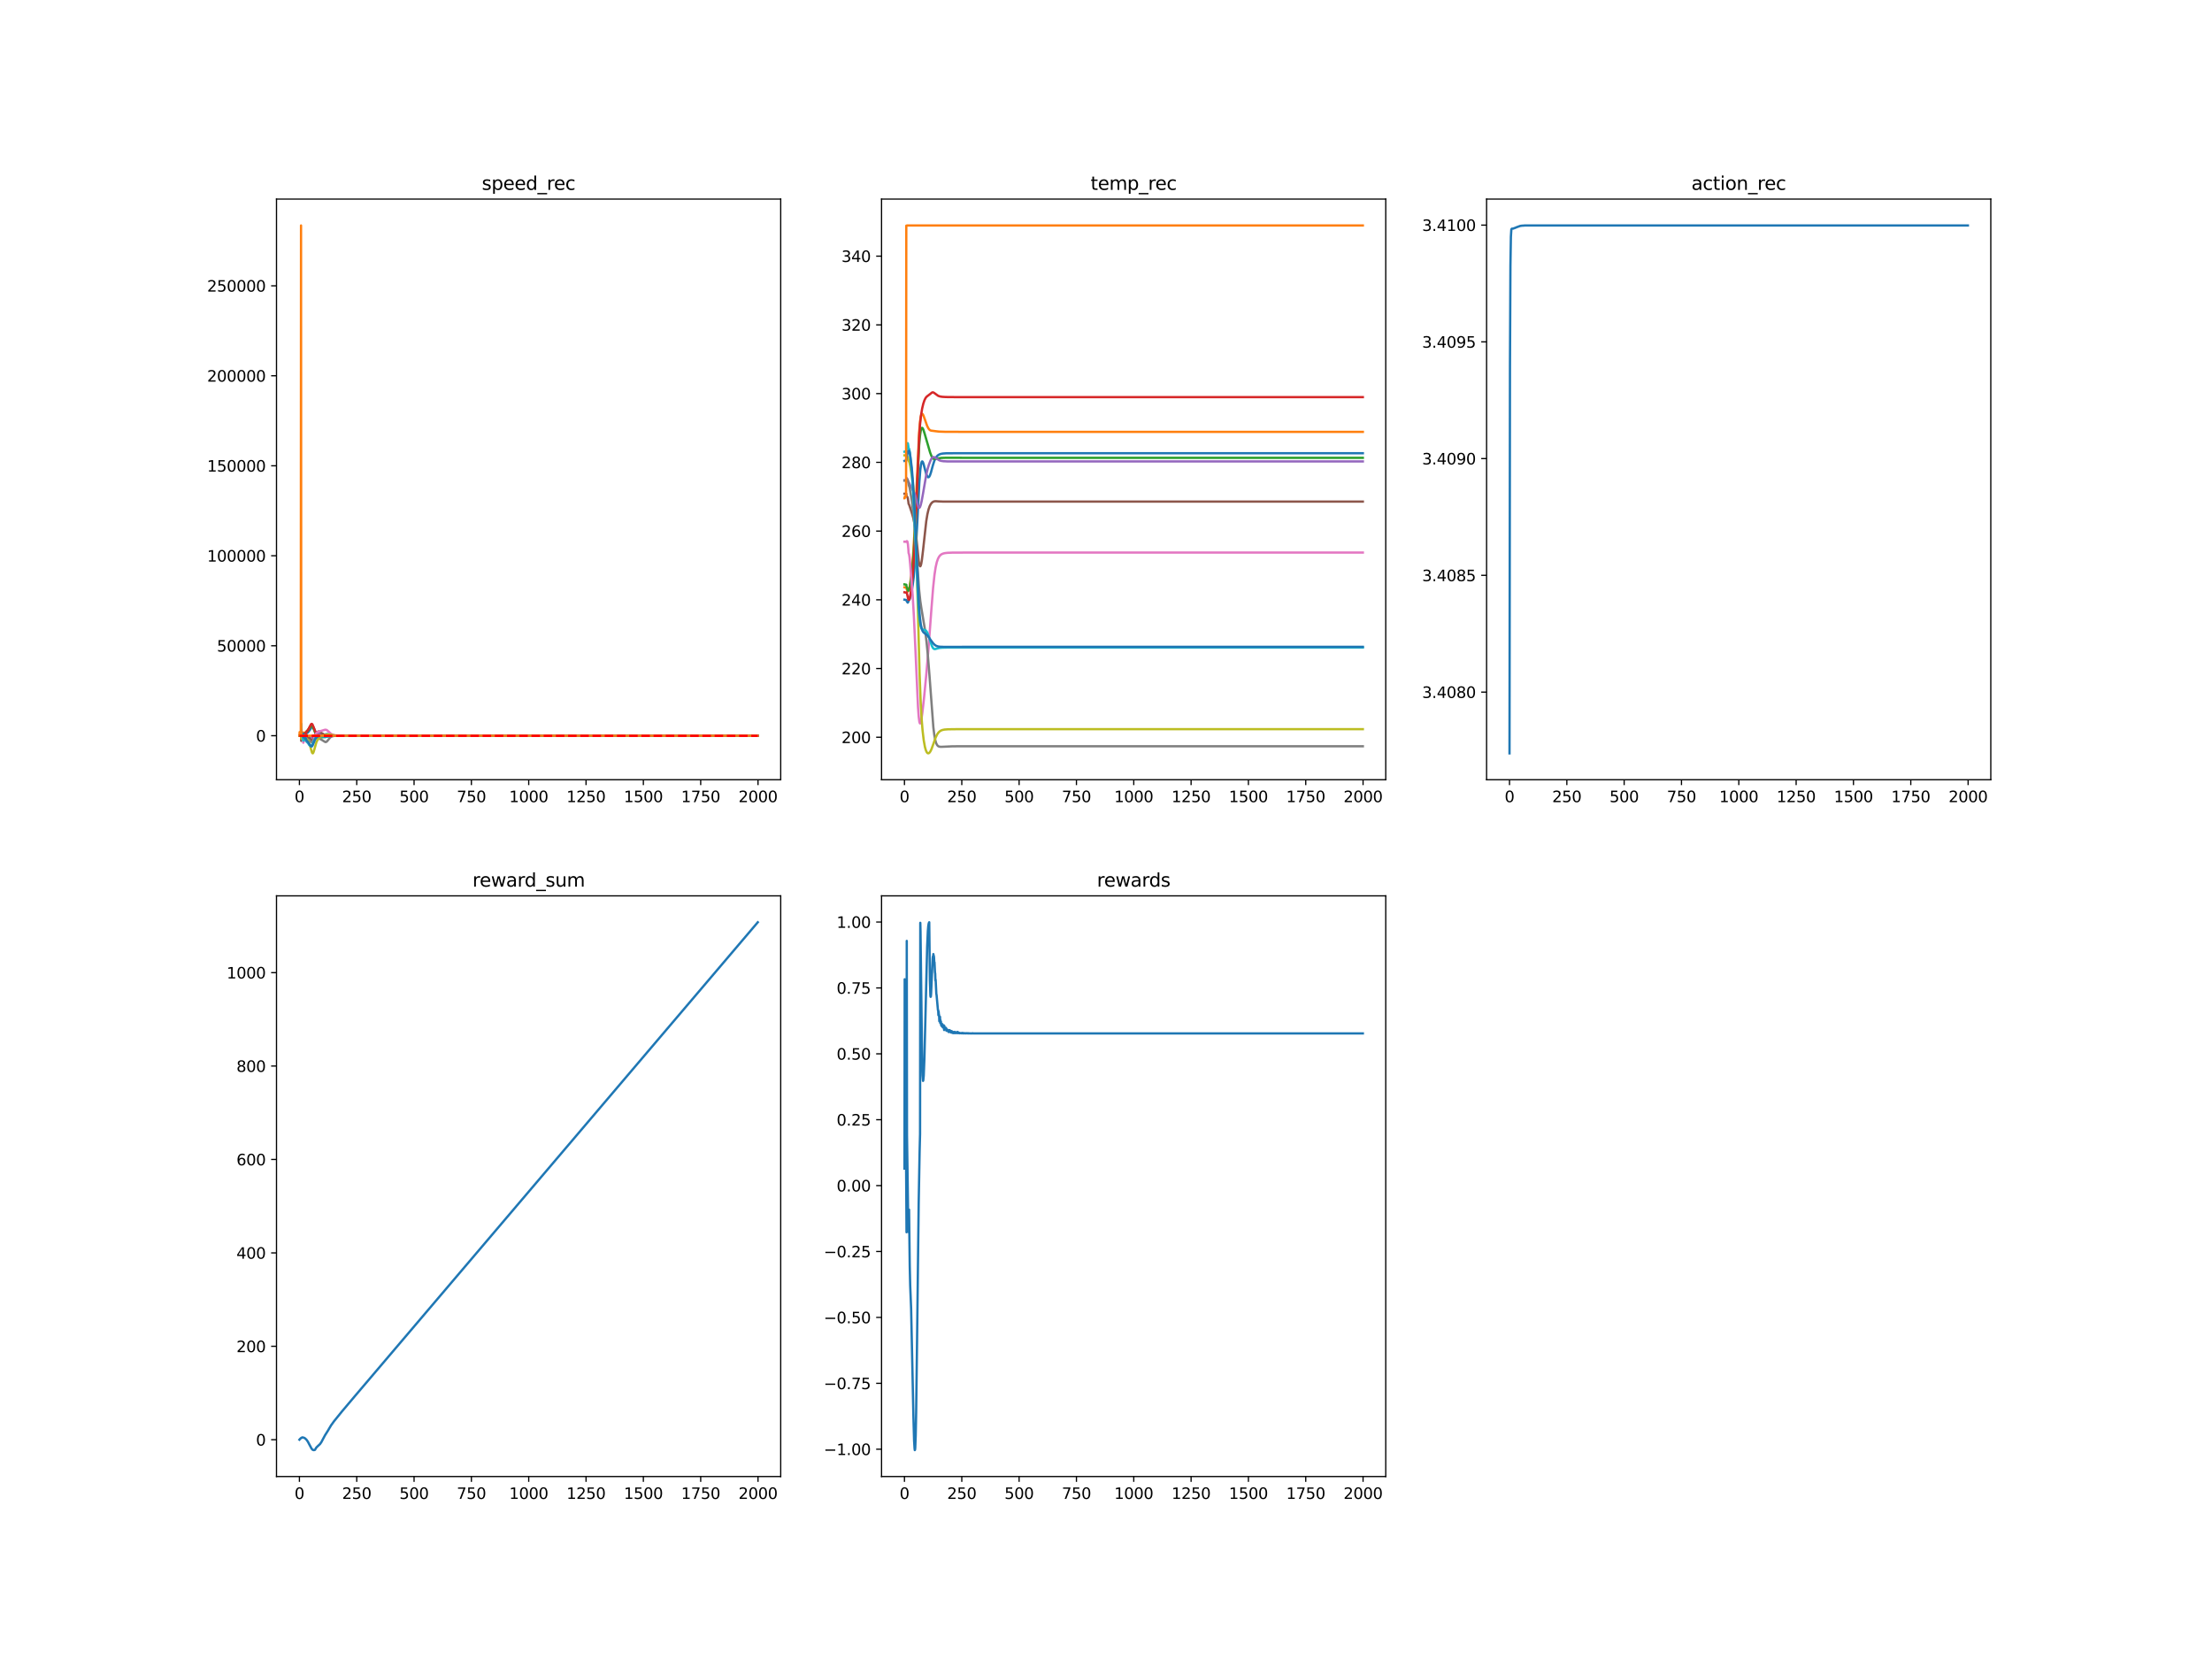 <?xml version="1.0" encoding="utf-8" standalone="no"?>
<!DOCTYPE svg PUBLIC "-//W3C//DTD SVG 1.1//EN"
  "http://www.w3.org/Graphics/SVG/1.1/DTD/svg11.dtd">
<svg xmlns:xlink="http://www.w3.org/1999/xlink" width="1440pt" height="1080pt" viewBox="0 0 1440 1080" xmlns="http://www.w3.org/2000/svg" version="1.1">
 <defs>
  <style type="text/css">*{stroke-linejoin: round; stroke-linecap: butt}</style>
 </defs>
 <g id="figure_1">
  <g id="patch_1">
   <path d="M 0 1080 
L 1440 1080 
L 1440 0 
L 0 0 
z
" style="fill: #ffffff"/>
  </g>
  <g id="axes_1">
   <g id="patch_2">
    <path d="M 180 507.6 
L 508.235 507.6 
L 508.235 129.6 
L 180 129.6 
z
" style="fill: #ffffff"/>
   </g>
   <g id="matplotlib.axis_1">
    <g id="xtick_1">
     <g id="line2d_1">
      <defs>
       <path id="m81670fb501" d="M 0 0 
L 0 3.5 
" style="stroke: #000000; stroke-width: 0.8"/>
      </defs>
      <g>
       <use xlink:href="#m81670fb501" x="194.92" y="507.6" style="stroke: #000000; stroke-width: 0.8"/>
      </g>
     </g>
     <g id="text_1">
      <!-- 0 -->
      <g transform="translate(191.739 522.198)scale(0.1 -0.1)">
       <defs>
        <path id="DejaVuSans-30" d="M 2034 4250 
Q 1547 4250 1301 3770 
Q 1056 3291 1056 2328 
Q 1056 1369 1301 889 
Q 1547 409 2034 409 
Q 2525 409 2770 889 
Q 3016 1369 3016 2328 
Q 3016 3291 2770 3770 
Q 2525 4250 2034 4250 
z
M 2034 4750 
Q 2819 4750 3233 4129 
Q 3647 3509 3647 2328 
Q 3647 1150 3233 529 
Q 2819 -91 2034 -91 
Q 1250 -91 836 529 
Q 422 1150 422 2328 
Q 422 3509 836 4129 
Q 1250 4750 2034 4750 
z
" transform="scale(0.016)"/>
       </defs>
       <use xlink:href="#DejaVuSans-30"/>
      </g>
     </g>
    </g>
    <g id="xtick_2">
     <g id="line2d_2">
      <g>
       <use xlink:href="#m81670fb501" x="232.238" y="507.6" style="stroke: #000000; stroke-width: 0.8"/>
      </g>
     </g>
     <g id="text_2">
      <!-- 250 -->
      <g transform="translate(222.694 522.198)scale(0.1 -0.1)">
       <defs>
        <path id="DejaVuSans-32" d="M 1228 531 
L 3431 531 
L 3431 0 
L 469 0 
L 469 531 
Q 828 903 1448 1529 
Q 2069 2156 2228 2338 
Q 2531 2678 2651 2914 
Q 2772 3150 2772 3378 
Q 2772 3750 2511 3984 
Q 2250 4219 1831 4219 
Q 1534 4219 1204 4116 
Q 875 4013 500 3803 
L 500 4441 
Q 881 4594 1212 4672 
Q 1544 4750 1819 4750 
Q 2544 4750 2975 4387 
Q 3406 4025 3406 3419 
Q 3406 3131 3298 2873 
Q 3191 2616 2906 2266 
Q 2828 2175 2409 1742 
Q 1991 1309 1228 531 
z
" transform="scale(0.016)"/>
        <path id="DejaVuSans-35" d="M 691 4666 
L 3169 4666 
L 3169 4134 
L 1269 4134 
L 1269 2991 
Q 1406 3038 1543 3061 
Q 1681 3084 1819 3084 
Q 2600 3084 3056 2656 
Q 3513 2228 3513 1497 
Q 3513 744 3044 326 
Q 2575 -91 1722 -91 
Q 1428 -91 1123 -41 
Q 819 9 494 109 
L 494 744 
Q 775 591 1075 516 
Q 1375 441 1709 441 
Q 2250 441 2565 725 
Q 2881 1009 2881 1497 
Q 2881 1984 2565 2268 
Q 2250 2553 1709 2553 
Q 1456 2553 1204 2497 
Q 953 2441 691 2322 
L 691 4666 
z
" transform="scale(0.016)"/>
       </defs>
       <use xlink:href="#DejaVuSans-32"/>
       <use xlink:href="#DejaVuSans-35" x="63.623"/>
       <use xlink:href="#DejaVuSans-30" x="127.246"/>
      </g>
     </g>
    </g>
    <g id="xtick_3">
     <g id="line2d_3">
      <g>
       <use xlink:href="#m81670fb501" x="269.556" y="507.6" style="stroke: #000000; stroke-width: 0.8"/>
      </g>
     </g>
     <g id="text_3">
      <!-- 500 -->
      <g transform="translate(260.012 522.198)scale(0.1 -0.1)">
       <use xlink:href="#DejaVuSans-35"/>
       <use xlink:href="#DejaVuSans-30" x="63.623"/>
       <use xlink:href="#DejaVuSans-30" x="127.246"/>
      </g>
     </g>
    </g>
    <g id="xtick_4">
     <g id="line2d_4">
      <g>
       <use xlink:href="#m81670fb501" x="306.874" y="507.6" style="stroke: #000000; stroke-width: 0.8"/>
      </g>
     </g>
     <g id="text_4">
      <!-- 750 -->
      <g transform="translate(297.33 522.198)scale(0.1 -0.1)">
       <defs>
        <path id="DejaVuSans-37" d="M 525 4666 
L 3525 4666 
L 3525 4397 
L 1831 0 
L 1172 0 
L 2766 4134 
L 525 4134 
L 525 4666 
z
" transform="scale(0.016)"/>
       </defs>
       <use xlink:href="#DejaVuSans-37"/>
       <use xlink:href="#DejaVuSans-35" x="63.623"/>
       <use xlink:href="#DejaVuSans-30" x="127.246"/>
      </g>
     </g>
    </g>
    <g id="xtick_5">
     <g id="line2d_5">
      <g>
       <use xlink:href="#m81670fb501" x="344.192" y="507.6" style="stroke: #000000; stroke-width: 0.8"/>
      </g>
     </g>
     <g id="text_5">
      <!-- 1000 -->
      <g transform="translate(331.467 522.198)scale(0.1 -0.1)">
       <defs>
        <path id="DejaVuSans-31" d="M 794 531 
L 1825 531 
L 1825 4091 
L 703 3866 
L 703 4441 
L 1819 4666 
L 2450 4666 
L 2450 531 
L 3481 531 
L 3481 0 
L 794 0 
L 794 531 
z
" transform="scale(0.016)"/>
       </defs>
       <use xlink:href="#DejaVuSans-31"/>
       <use xlink:href="#DejaVuSans-30" x="63.623"/>
       <use xlink:href="#DejaVuSans-30" x="127.246"/>
       <use xlink:href="#DejaVuSans-30" x="190.869"/>
      </g>
     </g>
    </g>
    <g id="xtick_6">
     <g id="line2d_6">
      <g>
       <use xlink:href="#m81670fb501" x="381.51" y="507.6" style="stroke: #000000; stroke-width: 0.8"/>
      </g>
     </g>
     <g id="text_6">
      <!-- 1250 -->
      <g transform="translate(368.785 522.198)scale(0.1 -0.1)">
       <use xlink:href="#DejaVuSans-31"/>
       <use xlink:href="#DejaVuSans-32" x="63.623"/>
       <use xlink:href="#DejaVuSans-35" x="127.246"/>
       <use xlink:href="#DejaVuSans-30" x="190.869"/>
      </g>
     </g>
    </g>
    <g id="xtick_7">
     <g id="line2d_7">
      <g>
       <use xlink:href="#m81670fb501" x="418.829" y="507.6" style="stroke: #000000; stroke-width: 0.8"/>
      </g>
     </g>
     <g id="text_7">
      <!-- 1500 -->
      <g transform="translate(406.104 522.198)scale(0.1 -0.1)">
       <use xlink:href="#DejaVuSans-31"/>
       <use xlink:href="#DejaVuSans-35" x="63.623"/>
       <use xlink:href="#DejaVuSans-30" x="127.246"/>
       <use xlink:href="#DejaVuSans-30" x="190.869"/>
      </g>
     </g>
    </g>
    <g id="xtick_8">
     <g id="line2d_8">
      <g>
       <use xlink:href="#m81670fb501" x="456.147" y="507.6" style="stroke: #000000; stroke-width: 0.8"/>
      </g>
     </g>
     <g id="text_8">
      <!-- 1750 -->
      <g transform="translate(443.422 522.198)scale(0.1 -0.1)">
       <use xlink:href="#DejaVuSans-31"/>
       <use xlink:href="#DejaVuSans-37" x="63.623"/>
       <use xlink:href="#DejaVuSans-35" x="127.246"/>
       <use xlink:href="#DejaVuSans-30" x="190.869"/>
      </g>
     </g>
    </g>
    <g id="xtick_9">
     <g id="line2d_9">
      <g>
       <use xlink:href="#m81670fb501" x="493.465" y="507.6" style="stroke: #000000; stroke-width: 0.8"/>
      </g>
     </g>
     <g id="text_9">
      <!-- 2000 -->
      <g transform="translate(480.74 522.198)scale(0.1 -0.1)">
       <use xlink:href="#DejaVuSans-32"/>
       <use xlink:href="#DejaVuSans-30" x="63.623"/>
       <use xlink:href="#DejaVuSans-30" x="127.246"/>
       <use xlink:href="#DejaVuSans-30" x="190.869"/>
      </g>
     </g>
    </g>
   </g>
   <g id="matplotlib.axis_2">
    <g id="ytick_1">
     <g id="line2d_10">
      <defs>
       <path id="md5ebfbd879" d="M 0 0 
L -3.5 0 
" style="stroke: #000000; stroke-width: 0.8"/>
      </defs>
      <g>
       <use xlink:href="#md5ebfbd879" x="180" y="478.954" style="stroke: #000000; stroke-width: 0.8"/>
      </g>
     </g>
     <g id="text_10">
      <!-- 0 -->
      <g transform="translate(166.637 482.754)scale(0.1 -0.1)">
       <use xlink:href="#DejaVuSans-30"/>
      </g>
     </g>
    </g>
    <g id="ytick_2">
     <g id="line2d_11">
      <g>
       <use xlink:href="#md5ebfbd879" x="180" y="420.374" style="stroke: #000000; stroke-width: 0.8"/>
      </g>
     </g>
     <g id="text_11">
      <!-- 50000 -->
      <g transform="translate(141.188 424.173)scale(0.1 -0.1)">
       <use xlink:href="#DejaVuSans-35"/>
       <use xlink:href="#DejaVuSans-30" x="63.623"/>
       <use xlink:href="#DejaVuSans-30" x="127.246"/>
       <use xlink:href="#DejaVuSans-30" x="190.869"/>
       <use xlink:href="#DejaVuSans-30" x="254.492"/>
      </g>
     </g>
    </g>
    <g id="ytick_3">
     <g id="line2d_12">
      <g>
       <use xlink:href="#md5ebfbd879" x="180" y="361.794" style="stroke: #000000; stroke-width: 0.8"/>
      </g>
     </g>
     <g id="text_12">
      <!-- 100000 -->
      <g transform="translate(134.825 365.593)scale(0.1 -0.1)">
       <use xlink:href="#DejaVuSans-31"/>
       <use xlink:href="#DejaVuSans-30" x="63.623"/>
       <use xlink:href="#DejaVuSans-30" x="127.246"/>
       <use xlink:href="#DejaVuSans-30" x="190.869"/>
       <use xlink:href="#DejaVuSans-30" x="254.492"/>
       <use xlink:href="#DejaVuSans-30" x="318.115"/>
      </g>
     </g>
    </g>
    <g id="ytick_4">
     <g id="line2d_13">
      <g>
       <use xlink:href="#md5ebfbd879" x="180" y="303.214" style="stroke: #000000; stroke-width: 0.8"/>
      </g>
     </g>
     <g id="text_13">
      <!-- 150000 -->
      <g transform="translate(134.825 307.013)scale(0.1 -0.1)">
       <use xlink:href="#DejaVuSans-31"/>
       <use xlink:href="#DejaVuSans-35" x="63.623"/>
       <use xlink:href="#DejaVuSans-30" x="127.246"/>
       <use xlink:href="#DejaVuSans-30" x="190.869"/>
       <use xlink:href="#DejaVuSans-30" x="254.492"/>
       <use xlink:href="#DejaVuSans-30" x="318.115"/>
      </g>
     </g>
    </g>
    <g id="ytick_5">
     <g id="line2d_14">
      <g>
       <use xlink:href="#md5ebfbd879" x="180" y="244.634" style="stroke: #000000; stroke-width: 0.8"/>
      </g>
     </g>
     <g id="text_14">
      <!-- 200000 -->
      <g transform="translate(134.825 248.433)scale(0.1 -0.1)">
       <use xlink:href="#DejaVuSans-32"/>
       <use xlink:href="#DejaVuSans-30" x="63.623"/>
       <use xlink:href="#DejaVuSans-30" x="127.246"/>
       <use xlink:href="#DejaVuSans-30" x="190.869"/>
       <use xlink:href="#DejaVuSans-30" x="254.492"/>
       <use xlink:href="#DejaVuSans-30" x="318.115"/>
      </g>
     </g>
    </g>
    <g id="ytick_6">
     <g id="line2d_15">
      <g>
       <use xlink:href="#md5ebfbd879" x="180" y="186.053" style="stroke: #000000; stroke-width: 0.8"/>
      </g>
     </g>
     <g id="text_15">
      <!-- 250000 -->
      <g transform="translate(134.825 189.853)scale(0.1 -0.1)">
       <use xlink:href="#DejaVuSans-32"/>
       <use xlink:href="#DejaVuSans-35" x="63.623"/>
       <use xlink:href="#DejaVuSans-30" x="127.246"/>
       <use xlink:href="#DejaVuSans-30" x="190.869"/>
       <use xlink:href="#DejaVuSans-30" x="254.492"/>
       <use xlink:href="#DejaVuSans-30" x="318.115"/>
      </g>
     </g>
    </g>
   </g>
   <g id="line2d_16">
    <path d="M 194.92 479.005 
L 195.965 479.005 
L 196.114 480.144 
L 196.263 479.303 
L 196.562 479.483 
L 196.711 479.397 
L 197.01 478.837 
L 197.457 477.519 
L 197.607 479.025 
L 198.652 477.906 
L 198.95 477.909 
L 199.099 477.968 
L 199.697 477.299 
L 200.443 476.792 
L 201.637 475.296 
L 202.981 473.302 
L 203.428 473.06 
L 203.727 473.163 
L 204.025 473.483 
L 204.473 474.363 
L 206.414 478.989 
L 207.011 479.693 
L 207.608 480.034 
L 208.205 480.076 
L 208.951 479.834 
L 210.146 479.118 
L 211.937 478.053 
L 212.683 477.89 
L 213.43 477.97 
L 216.863 478.761 
L 219.102 478.901 
L 224.774 478.953 
L 288.364 478.954 
L 493.316 478.954 
L 493.316 478.954 
" clip-path="url(#pdfe1af59c7)" style="fill: none; stroke: #1f77b4; stroke-width: 1.5; stroke-linecap: square"/>
   </g>
   <g id="line2d_17">
    <path d="M 194.92 479.018 
L 195.965 479.02 
L 196.114 480.39 
L 196.263 479.428 
L 196.562 479.76 
L 196.711 479.705 
L 197.01 478.973 
L 197.457 476.798 
L 197.607 479.242 
L 198.652 476.813 
L 198.801 476.801 
L 198.95 476.951 
L 199.099 477.276 
L 199.547 476.092 
L 199.995 475.554 
L 200.443 475.19 
L 202.085 472.711 
L 202.533 472.301 
L 202.981 472.203 
L 203.279 472.348 
L 203.578 472.724 
L 204.025 473.689 
L 205.667 478.003 
L 206.264 478.876 
L 206.862 479.407 
L 207.608 479.74 
L 208.354 479.813 
L 209.548 479.628 
L 212.385 479.006 
L 213.728 478.984 
L 218.356 478.967 
L 229.252 478.955 
L 358.522 478.954 
L 493.316 478.954 
L 493.316 478.954 
" clip-path="url(#pdfe1af59c7)" style="fill: none; stroke: #ff7f0e; stroke-width: 1.5; stroke-linecap: square"/>
   </g>
   <g id="line2d_18">
    <path d="M 194.92 479.007 
L 195.965 479.007 
L 196.114 481.246 
L 196.263 479.426 
L 196.562 479.934 
L 196.711 480.008 
L 196.86 479.909 
L 197.159 479.243 
L 197.457 478.136 
L 197.607 478.998 
L 198.055 478.155 
L 198.502 477.279 
L 198.801 477.124 
L 199.099 477.438 
L 199.697 476.252 
L 200.592 475.325 
L 201.189 474.274 
L 202.533 472.518 
L 202.831 472.461 
L 203.13 472.592 
L 203.428 472.941 
L 204.025 474.162 
L 205.667 478.022 
L 206.264 478.917 
L 206.862 479.485 
L 207.608 479.857 
L 208.504 479.989 
L 209.996 479.932 
L 211.937 479.7 
L 213.28 479.258 
L 214.474 478.95 
L 215.818 478.881 
L 287.021 478.954 
L 493.316 478.954 
L 493.316 478.954 
" clip-path="url(#pdfe1af59c7)" style="fill: none; stroke: #2ca02c; stroke-width: 1.5; stroke-linecap: square"/>
   </g>
   <g id="line2d_19">
    <path d="M 194.92 479.012 
L 195.965 479.015 
L 196.114 478.468 
L 196.413 479.976 
L 196.711 480.551 
L 196.86 480.564 
L 197.01 480.361 
L 197.308 479.384 
L 197.457 478.704 
L 197.607 479.342 
L 198.652 477.096 
L 198.801 477.072 
L 198.95 477.213 
L 199.099 477.54 
L 199.697 476.109 
L 200.144 475.699 
L 200.443 475.416 
L 201.786 472.79 
L 202.383 471.61 
L 202.831 471.229 
L 203.13 471.285 
L 203.428 471.647 
L 203.876 472.701 
L 205.22 476.229 
L 205.817 477.082 
L 206.414 477.591 
L 207.459 478.11 
L 209.101 478.648 
L 210.146 478.766 
L 212.982 478.878 
L 214.474 479.188 
L 215.967 479.143 
L 220.147 478.972 
L 238.06 478.954 
L 366.882 478.954 
L 493.316 478.954 
L 493.316 478.954 
" clip-path="url(#pdfe1af59c7)" style="fill: none; stroke: #d62728; stroke-width: 1.5; stroke-linecap: square"/>
   </g>
   <g id="line2d_20">
    <path d="M 194.92 478.943 
L 195.965 478.943 
L 196.114 476.18 
L 196.263 479.14 
L 196.86 479.796 
L 197.159 479.737 
L 197.607 479.1 
L 197.756 479.576 
L 198.055 479.698 
L 198.353 479.62 
L 198.801 479.38 
L 199.099 479.477 
L 199.398 479.485 
L 199.995 479.343 
L 201.339 479.648 
L 202.383 480.075 
L 202.981 480.147 
L 203.428 479.924 
L 204.175 479.215 
L 205.369 478.038 
L 206.264 477.484 
L 207.011 477.235 
L 207.757 477.219 
L 208.802 477.516 
L 210.593 478.091 
L 212.982 478.686 
L 214.474 479.105 
L 215.669 479.159 
L 218.505 479.027 
L 221.49 478.966 
L 227.312 478.954 
L 248.807 478.954 
L 493.316 478.954 
L 493.316 478.954 
" clip-path="url(#pdfe1af59c7)" style="fill: none; stroke: #9467bd; stroke-width: 1.5; stroke-linecap: square"/>
   </g>
   <g id="line2d_21">
    <path d="M 194.92 478.954 
L 195.965 478.954 
L 196.114 482.321 
L 196.263 478.927 
L 196.562 479.194 
L 197.01 480.183 
L 197.457 481.418 
L 197.607 479.367 
L 198.502 479.9 
L 199.249 479.75 
L 199.697 479.859 
L 200.443 480.02 
L 201.488 480.598 
L 203.13 482.024 
L 203.428 481.874 
L 203.876 481.327 
L 204.473 480.238 
L 205.966 477.311 
L 206.563 476.584 
L 207.16 476.223 
L 207.608 476.186 
L 208.205 476.391 
L 209.25 477.128 
L 210.593 478.014 
L 211.489 478.388 
L 213.131 478.751 
L 215.519 478.968 
L 219.4 478.962 
L 223.729 478.954 
L 287.767 478.954 
L 493.316 478.954 
L 493.316 478.954 
" clip-path="url(#pdfe1af59c7)" style="fill: none; stroke: #8c564b; stroke-width: 1.5; stroke-linecap: square"/>
   </g>
   <g id="line2d_22">
    <path d="M 194.92 478.971 
L 195.965 478.974 
L 196.114 478.216 
L 196.263 478.872 
L 196.413 478.938 
L 196.711 479.523 
L 197.159 481.655 
L 197.457 483.524 
L 197.607 479.491 
L 198.055 480.957 
L 198.502 482.191 
L 198.652 482.302 
L 198.801 482.209 
L 199.099 481.424 
L 199.547 482.759 
L 199.846 483.161 
L 200.443 483.504 
L 201.637 485.155 
L 202.234 485.739 
L 202.533 485.759 
L 202.831 485.558 
L 203.13 485.111 
L 203.578 483.906 
L 205.22 478.468 
L 205.817 477.43 
L 206.414 476.825 
L 207.16 476.402 
L 208.205 476.069 
L 210.743 475.298 
L 211.638 475.05 
L 212.385 475.118 
L 212.982 475.434 
L 213.877 476.245 
L 215.37 477.605 
L 216.266 478.143 
L 217.758 478.613 
L 219.4 478.826 
L 226.267 478.949 
L 237.462 478.954 
L 302.097 478.954 
L 493.316 478.954 
L 493.316 478.954 
" clip-path="url(#pdfe1af59c7)" style="fill: none; stroke: #e377c2; stroke-width: 1.5; stroke-linecap: square"/>
   </g>
   <g id="line2d_23">
    <path d="M 194.92 478.954 
L 195.965 478.954 
L 196.114 477.852 
L 196.263 478.782 
L 196.413 478.755 
L 196.711 479.041 
L 197.01 479.838 
L 197.457 481.607 
L 197.607 479.051 
L 198.502 480.698 
L 198.652 480.758 
L 198.801 480.69 
L 199.099 480.191 
L 199.547 480.939 
L 199.846 481.163 
L 200.592 481.521 
L 201.04 482.003 
L 202.981 483.277 
L 203.428 483.218 
L 203.876 482.845 
L 204.473 482.016 
L 205.22 481.059 
L 205.817 480.645 
L 206.414 480.492 
L 207.309 480.607 
L 208.205 480.944 
L 209.399 481.614 
L 211.788 483.088 
L 212.385 482.975 
L 212.832 482.651 
L 213.43 481.954 
L 214.922 480.116 
L 215.669 479.565 
L 216.564 479.202 
L 217.908 478.991 
L 220.744 478.932 
L 223.729 478.946 
L 230.596 478.953 
L 243.284 478.954 
L 493.316 478.954 
L 493.316 478.954 
" clip-path="url(#pdfe1af59c7)" style="fill: none; stroke: #7f7f7f; stroke-width: 1.5; stroke-linecap: square"/>
   </g>
   <g id="line2d_24">
    <path d="M 194.92 478.954 
L 195.965 478.954 
L 196.114 480.882 
L 196.263 478.838 
L 196.562 478.898 
L 196.86 479.28 
L 197.308 480.343 
L 197.457 480.751 
L 197.607 479.196 
L 198.652 480.552 
L 198.801 480.521 
L 199.099 480.11 
L 199.697 481.111 
L 200.592 482.036 
L 201.936 485.79 
L 202.981 489.558 
L 203.279 490.199 
L 203.578 490.418 
L 203.727 490.35 
L 204.025 489.863 
L 204.473 488.49 
L 205.966 483.186 
L 206.563 481.954 
L 207.309 480.966 
L 208.354 480.039 
L 209.548 479.298 
L 210.892 478.742 
L 212.982 478.167 
L 214.027 478.126 
L 215.221 478.291 
L 218.206 478.782 
L 222.087 478.934 
L 252.539 478.954 
L 493.316 478.954 
L 493.316 478.954 
" clip-path="url(#pdfe1af59c7)" style="fill: none; stroke: #bcbd22; stroke-width: 1.5; stroke-linecap: square"/>
   </g>
   <g id="line2d_25">
    <path d="M 194.92 478.819 
L 195.965 478.92 
L 196.114 471.276 
L 196.263 478.542 
L 196.562 478.344 
L 196.711 478.489 
L 197.01 479.447 
L 197.457 482.134 
L 197.607 478.245 
L 197.905 479.781 
L 198.502 481.613 
L 198.652 481.782 
L 198.801 481.753 
L 198.95 481.525 
L 199.099 481.093 
L 199.547 482.638 
L 199.846 483.102 
L 200.443 483.557 
L 201.339 484.991 
L 202.383 485.827 
L 202.682 485.713 
L 202.981 485.41 
L 203.428 484.576 
L 205.369 480.106 
L 205.966 479.441 
L 206.563 479.091 
L 207.309 478.961 
L 208.205 479.082 
L 211.638 479.868 
L 212.534 479.696 
L 215.221 478.882 
L 217.012 478.89 
L 227.76 478.955 
L 264.63 478.954 
L 493.316 478.954 
L 493.316 478.954 
" clip-path="url(#pdfe1af59c7)" style="fill: none; stroke: #17becf; stroke-width: 1.5; stroke-linecap: square"/>
   </g>
   <g id="line2d_26">
    <path d="M 194.92 478.864 
L 195.965 478.864 
L 196.114 475.003 
L 196.263 478.315 
L 196.562 477.614 
L 196.711 477.46 
L 196.86 477.53 
L 197.159 478.351 
L 197.457 479.964 
L 197.607 478.047 
L 197.905 479.182 
L 198.652 481.065 
L 198.801 481.085 
L 198.95 480.909 
L 199.099 480.528 
L 199.547 481.9 
L 199.846 482.36 
L 200.592 483.061 
L 201.04 483.938 
L 201.936 485.134 
L 202.383 485.727 
L 202.831 485.928 
L 203.13 485.808 
L 203.428 485.422 
L 203.876 484.412 
L 205.22 481.062 
L 205.817 480.178 
L 206.414 479.631 
L 207.16 479.276 
L 208.056 479.141 
L 209.399 479.218 
L 211.788 479.371 
L 214.176 479.223 
L 217.012 479.003 
L 220.893 478.956 
L 475.701 478.954 
L 493.316 478.954 
L 493.316 478.954 
" clip-path="url(#pdfe1af59c7)" style="fill: none; stroke: #1f77b4; stroke-width: 1.5; stroke-linecap: square"/>
   </g>
   <g id="line2d_27">
    <path d="M 194.92 478.954 
L 195.069 476.583 
L 195.218 478.954 
L 195.815 478.954 
L 195.965 146.782 
L 196.114 478.832 
L 196.562 478.938 
L 199.099 478.954 
L 327.922 478.954 
L 493.316 478.954 
L 493.316 478.954 
" clip-path="url(#pdfe1af59c7)" style="fill: none; stroke: #ff7f0e; stroke-width: 1.5; stroke-linecap: square"/>
   </g>
   <g id="line2d_28">
    <path d="M 194.92 479.02 
L 493.316 479.02 
L 493.316 479.02 
" clip-path="url(#pdfe1af59c7)" style="fill: none; stroke-dasharray: 5.55,2.4; stroke-dashoffset: 0; stroke: #ff0000; stroke-width: 1.5"/>
   </g>
   <g id="patch_3">
    <path d="M 180 507.6 
L 180 129.6 
" style="fill: none; stroke: #000000; stroke-width: 0.8; stroke-linejoin: miter; stroke-linecap: square"/>
   </g>
   <g id="patch_4">
    <path d="M 508.235 507.6 
L 508.235 129.6 
" style="fill: none; stroke: #000000; stroke-width: 0.8; stroke-linejoin: miter; stroke-linecap: square"/>
   </g>
   <g id="patch_5">
    <path d="M 180 507.6 
L 508.235 507.6 
" style="fill: none; stroke: #000000; stroke-width: 0.8; stroke-linejoin: miter; stroke-linecap: square"/>
   </g>
   <g id="patch_6">
    <path d="M 180 129.6 
L 508.235 129.6 
" style="fill: none; stroke: #000000; stroke-width: 0.8; stroke-linejoin: miter; stroke-linecap: square"/>
   </g>
   <g id="text_16">
    <!-- speed_rec -->
    <g transform="translate(313.668 123.6)scale(0.12 -0.12)">
     <defs>
      <path id="DejaVuSans-73" d="M 2834 3397 
L 2834 2853 
Q 2591 2978 2328 3040 
Q 2066 3103 1784 3103 
Q 1356 3103 1142 2972 
Q 928 2841 928 2578 
Q 928 2378 1081 2264 
Q 1234 2150 1697 2047 
L 1894 2003 
Q 2506 1872 2764 1633 
Q 3022 1394 3022 966 
Q 3022 478 2636 193 
Q 2250 -91 1575 -91 
Q 1294 -91 989 -36 
Q 684 19 347 128 
L 347 722 
Q 666 556 975 473 
Q 1284 391 1588 391 
Q 1994 391 2212 530 
Q 2431 669 2431 922 
Q 2431 1156 2273 1281 
Q 2116 1406 1581 1522 
L 1381 1569 
Q 847 1681 609 1914 
Q 372 2147 372 2553 
Q 372 3047 722 3315 
Q 1072 3584 1716 3584 
Q 2034 3584 2315 3537 
Q 2597 3491 2834 3397 
z
" transform="scale(0.016)"/>
      <path id="DejaVuSans-70" d="M 1159 525 
L 1159 -1331 
L 581 -1331 
L 581 3500 
L 1159 3500 
L 1159 2969 
Q 1341 3281 1617 3432 
Q 1894 3584 2278 3584 
Q 2916 3584 3314 3078 
Q 3713 2572 3713 1747 
Q 3713 922 3314 415 
Q 2916 -91 2278 -91 
Q 1894 -91 1617 61 
Q 1341 213 1159 525 
z
M 3116 1747 
Q 3116 2381 2855 2742 
Q 2594 3103 2138 3103 
Q 1681 3103 1420 2742 
Q 1159 2381 1159 1747 
Q 1159 1113 1420 752 
Q 1681 391 2138 391 
Q 2594 391 2855 752 
Q 3116 1113 3116 1747 
z
" transform="scale(0.016)"/>
      <path id="DejaVuSans-65" d="M 3597 1894 
L 3597 1613 
L 953 1613 
Q 991 1019 1311 708 
Q 1631 397 2203 397 
Q 2534 397 2845 478 
Q 3156 559 3463 722 
L 3463 178 
Q 3153 47 2828 -22 
Q 2503 -91 2169 -91 
Q 1331 -91 842 396 
Q 353 884 353 1716 
Q 353 2575 817 3079 
Q 1281 3584 2069 3584 
Q 2775 3584 3186 3129 
Q 3597 2675 3597 1894 
z
M 3022 2063 
Q 3016 2534 2758 2815 
Q 2500 3097 2075 3097 
Q 1594 3097 1305 2825 
Q 1016 2553 972 2059 
L 3022 2063 
z
" transform="scale(0.016)"/>
      <path id="DejaVuSans-64" d="M 2906 2969 
L 2906 4863 
L 3481 4863 
L 3481 0 
L 2906 0 
L 2906 525 
Q 2725 213 2448 61 
Q 2172 -91 1784 -91 
Q 1150 -91 751 415 
Q 353 922 353 1747 
Q 353 2572 751 3078 
Q 1150 3584 1784 3584 
Q 2172 3584 2448 3432 
Q 2725 3281 2906 2969 
z
M 947 1747 
Q 947 1113 1208 752 
Q 1469 391 1925 391 
Q 2381 391 2643 752 
Q 2906 1113 2906 1747 
Q 2906 2381 2643 2742 
Q 2381 3103 1925 3103 
Q 1469 3103 1208 2742 
Q 947 2381 947 1747 
z
" transform="scale(0.016)"/>
      <path id="DejaVuSans-5f" d="M 3263 -1063 
L 3263 -1509 
L -63 -1509 
L -63 -1063 
L 3263 -1063 
z
" transform="scale(0.016)"/>
      <path id="DejaVuSans-72" d="M 2631 2963 
Q 2534 3019 2420 3045 
Q 2306 3072 2169 3072 
Q 1681 3072 1420 2755 
Q 1159 2438 1159 1844 
L 1159 0 
L 581 0 
L 581 3500 
L 1159 3500 
L 1159 2956 
Q 1341 3275 1631 3429 
Q 1922 3584 2338 3584 
Q 2397 3584 2469 3576 
Q 2541 3569 2628 3553 
L 2631 2963 
z
" transform="scale(0.016)"/>
      <path id="DejaVuSans-63" d="M 3122 3366 
L 3122 2828 
Q 2878 2963 2633 3030 
Q 2388 3097 2138 3097 
Q 1578 3097 1268 2742 
Q 959 2388 959 1747 
Q 959 1106 1268 751 
Q 1578 397 2138 397 
Q 2388 397 2633 464 
Q 2878 531 3122 666 
L 3122 134 
Q 2881 22 2623 -34 
Q 2366 -91 2075 -91 
Q 1284 -91 818 406 
Q 353 903 353 1747 
Q 353 2603 823 3093 
Q 1294 3584 2113 3584 
Q 2378 3584 2631 3529 
Q 2884 3475 3122 3366 
z
" transform="scale(0.016)"/>
     </defs>
     <use xlink:href="#DejaVuSans-73"/>
     <use xlink:href="#DejaVuSans-70" x="52.1"/>
     <use xlink:href="#DejaVuSans-65" x="115.576"/>
     <use xlink:href="#DejaVuSans-65" x="177.1"/>
     <use xlink:href="#DejaVuSans-64" x="238.623"/>
     <use xlink:href="#DejaVuSans-5f" x="302.1"/>
     <use xlink:href="#DejaVuSans-72" x="352.1"/>
     <use xlink:href="#DejaVuSans-65" x="390.963"/>
     <use xlink:href="#DejaVuSans-63" x="452.486"/>
    </g>
   </g>
  </g>
  <g id="axes_2">
   <g id="patch_7">
    <path d="M 573.882 507.6 
L 902.118 507.6 
L 902.118 129.6 
L 573.882 129.6 
z
" style="fill: #ffffff"/>
   </g>
   <g id="matplotlib.axis_3">
    <g id="xtick_10">
     <g id="line2d_29">
      <g>
       <use xlink:href="#m81670fb501" x="588.802" y="507.6" style="stroke: #000000; stroke-width: 0.8"/>
      </g>
     </g>
     <g id="text_17">
      <!-- 0 -->
      <g transform="translate(585.621 522.198)scale(0.1 -0.1)">
       <use xlink:href="#DejaVuSans-30"/>
      </g>
     </g>
    </g>
    <g id="xtick_11">
     <g id="line2d_30">
      <g>
       <use xlink:href="#m81670fb501" x="626.12" y="507.6" style="stroke: #000000; stroke-width: 0.8"/>
      </g>
     </g>
     <g id="text_18">
      <!-- 250 -->
      <g transform="translate(616.577 522.198)scale(0.1 -0.1)">
       <use xlink:href="#DejaVuSans-32"/>
       <use xlink:href="#DejaVuSans-35" x="63.623"/>
       <use xlink:href="#DejaVuSans-30" x="127.246"/>
      </g>
     </g>
    </g>
    <g id="xtick_12">
     <g id="line2d_31">
      <g>
       <use xlink:href="#m81670fb501" x="663.438" y="507.6" style="stroke: #000000; stroke-width: 0.8"/>
      </g>
     </g>
     <g id="text_19">
      <!-- 500 -->
      <g transform="translate(653.895 522.198)scale(0.1 -0.1)">
       <use xlink:href="#DejaVuSans-35"/>
       <use xlink:href="#DejaVuSans-30" x="63.623"/>
       <use xlink:href="#DejaVuSans-30" x="127.246"/>
      </g>
     </g>
    </g>
    <g id="xtick_13">
     <g id="line2d_32">
      <g>
       <use xlink:href="#m81670fb501" x="700.757" y="507.6" style="stroke: #000000; stroke-width: 0.8"/>
      </g>
     </g>
     <g id="text_20">
      <!-- 750 -->
      <g transform="translate(691.213 522.198)scale(0.1 -0.1)">
       <use xlink:href="#DejaVuSans-37"/>
       <use xlink:href="#DejaVuSans-35" x="63.623"/>
       <use xlink:href="#DejaVuSans-30" x="127.246"/>
      </g>
     </g>
    </g>
    <g id="xtick_14">
     <g id="line2d_33">
      <g>
       <use xlink:href="#m81670fb501" x="738.075" y="507.6" style="stroke: #000000; stroke-width: 0.8"/>
      </g>
     </g>
     <g id="text_21">
      <!-- 1000 -->
      <g transform="translate(725.35 522.198)scale(0.1 -0.1)">
       <use xlink:href="#DejaVuSans-31"/>
       <use xlink:href="#DejaVuSans-30" x="63.623"/>
       <use xlink:href="#DejaVuSans-30" x="127.246"/>
       <use xlink:href="#DejaVuSans-30" x="190.869"/>
      </g>
     </g>
    </g>
    <g id="xtick_15">
     <g id="line2d_34">
      <g>
       <use xlink:href="#m81670fb501" x="775.393" y="507.6" style="stroke: #000000; stroke-width: 0.8"/>
      </g>
     </g>
     <g id="text_22">
      <!-- 1250 -->
      <g transform="translate(762.668 522.198)scale(0.1 -0.1)">
       <use xlink:href="#DejaVuSans-31"/>
       <use xlink:href="#DejaVuSans-32" x="63.623"/>
       <use xlink:href="#DejaVuSans-35" x="127.246"/>
       <use xlink:href="#DejaVuSans-30" x="190.869"/>
      </g>
     </g>
    </g>
    <g id="xtick_16">
     <g id="line2d_35">
      <g>
       <use xlink:href="#m81670fb501" x="812.711" y="507.6" style="stroke: #000000; stroke-width: 0.8"/>
      </g>
     </g>
     <g id="text_23">
      <!-- 1500 -->
      <g transform="translate(799.986 522.198)scale(0.1 -0.1)">
       <use xlink:href="#DejaVuSans-31"/>
       <use xlink:href="#DejaVuSans-35" x="63.623"/>
       <use xlink:href="#DejaVuSans-30" x="127.246"/>
       <use xlink:href="#DejaVuSans-30" x="190.869"/>
      </g>
     </g>
    </g>
    <g id="xtick_17">
     <g id="line2d_36">
      <g>
       <use xlink:href="#m81670fb501" x="850.029" y="507.6" style="stroke: #000000; stroke-width: 0.8"/>
      </g>
     </g>
     <g id="text_24">
      <!-- 1750 -->
      <g transform="translate(837.304 522.198)scale(0.1 -0.1)">
       <use xlink:href="#DejaVuSans-31"/>
       <use xlink:href="#DejaVuSans-37" x="63.623"/>
       <use xlink:href="#DejaVuSans-35" x="127.246"/>
       <use xlink:href="#DejaVuSans-30" x="190.869"/>
      </g>
     </g>
    </g>
    <g id="xtick_18">
     <g id="line2d_37">
      <g>
       <use xlink:href="#m81670fb501" x="887.347" y="507.6" style="stroke: #000000; stroke-width: 0.8"/>
      </g>
     </g>
     <g id="text_25">
      <!-- 2000 -->
      <g transform="translate(874.622 522.198)scale(0.1 -0.1)">
       <use xlink:href="#DejaVuSans-32"/>
       <use xlink:href="#DejaVuSans-30" x="63.623"/>
       <use xlink:href="#DejaVuSans-30" x="127.246"/>
       <use xlink:href="#DejaVuSans-30" x="190.869"/>
      </g>
     </g>
    </g>
   </g>
   <g id="matplotlib.axis_4">
    <g id="ytick_7">
     <g id="line2d_38">
      <g>
       <use xlink:href="#md5ebfbd879" x="573.882" y="479.954" style="stroke: #000000; stroke-width: 0.8"/>
      </g>
     </g>
     <g id="text_26">
      <!-- 200 -->
      <g transform="translate(547.795 483.753)scale(0.1 -0.1)">
       <use xlink:href="#DejaVuSans-32"/>
       <use xlink:href="#DejaVuSans-30" x="63.623"/>
       <use xlink:href="#DejaVuSans-30" x="127.246"/>
      </g>
     </g>
    </g>
    <g id="ytick_8">
     <g id="line2d_39">
      <g>
       <use xlink:href="#md5ebfbd879" x="573.882" y="435.21" style="stroke: #000000; stroke-width: 0.8"/>
      </g>
     </g>
     <g id="text_27">
      <!-- 220 -->
      <g transform="translate(547.795 439.009)scale(0.1 -0.1)">
       <use xlink:href="#DejaVuSans-32"/>
       <use xlink:href="#DejaVuSans-32" x="63.623"/>
       <use xlink:href="#DejaVuSans-30" x="127.246"/>
      </g>
     </g>
    </g>
    <g id="ytick_9">
     <g id="line2d_40">
      <g>
       <use xlink:href="#md5ebfbd879" x="573.882" y="390.467" style="stroke: #000000; stroke-width: 0.8"/>
      </g>
     </g>
     <g id="text_28">
      <!-- 240 -->
      <g transform="translate(547.795 394.266)scale(0.1 -0.1)">
       <defs>
        <path id="DejaVuSans-34" d="M 2419 4116 
L 825 1625 
L 2419 1625 
L 2419 4116 
z
M 2253 4666 
L 3047 4666 
L 3047 1625 
L 3713 1625 
L 3713 1100 
L 3047 1100 
L 3047 0 
L 2419 0 
L 2419 1100 
L 313 1100 
L 313 1709 
L 2253 4666 
z
" transform="scale(0.016)"/>
       </defs>
       <use xlink:href="#DejaVuSans-32"/>
       <use xlink:href="#DejaVuSans-34" x="63.623"/>
       <use xlink:href="#DejaVuSans-30" x="127.246"/>
      </g>
     </g>
    </g>
    <g id="ytick_10">
     <g id="line2d_41">
      <g>
       <use xlink:href="#md5ebfbd879" x="573.882" y="345.723" style="stroke: #000000; stroke-width: 0.8"/>
      </g>
     </g>
     <g id="text_29">
      <!-- 260 -->
      <g transform="translate(547.795 349.522)scale(0.1 -0.1)">
       <defs>
        <path id="DejaVuSans-36" d="M 2113 2584 
Q 1688 2584 1439 2293 
Q 1191 2003 1191 1497 
Q 1191 994 1439 701 
Q 1688 409 2113 409 
Q 2538 409 2786 701 
Q 3034 994 3034 1497 
Q 3034 2003 2786 2293 
Q 2538 2584 2113 2584 
z
M 3366 4563 
L 3366 3988 
Q 3128 4100 2886 4159 
Q 2644 4219 2406 4219 
Q 1781 4219 1451 3797 
Q 1122 3375 1075 2522 
Q 1259 2794 1537 2939 
Q 1816 3084 2150 3084 
Q 2853 3084 3261 2657 
Q 3669 2231 3669 1497 
Q 3669 778 3244 343 
Q 2819 -91 2113 -91 
Q 1303 -91 875 529 
Q 447 1150 447 2328 
Q 447 3434 972 4092 
Q 1497 4750 2381 4750 
Q 2619 4750 2861 4703 
Q 3103 4656 3366 4563 
z
" transform="scale(0.016)"/>
       </defs>
       <use xlink:href="#DejaVuSans-32"/>
       <use xlink:href="#DejaVuSans-36" x="63.623"/>
       <use xlink:href="#DejaVuSans-30" x="127.246"/>
      </g>
     </g>
    </g>
    <g id="ytick_11">
     <g id="line2d_42">
      <g>
       <use xlink:href="#md5ebfbd879" x="573.882" y="300.979" style="stroke: #000000; stroke-width: 0.8"/>
      </g>
     </g>
     <g id="text_30">
      <!-- 280 -->
      <g transform="translate(547.795 304.779)scale(0.1 -0.1)">
       <defs>
        <path id="DejaVuSans-38" d="M 2034 2216 
Q 1584 2216 1326 1975 
Q 1069 1734 1069 1313 
Q 1069 891 1326 650 
Q 1584 409 2034 409 
Q 2484 409 2743 651 
Q 3003 894 3003 1313 
Q 3003 1734 2745 1975 
Q 2488 2216 2034 2216 
z
M 1403 2484 
Q 997 2584 770 2862 
Q 544 3141 544 3541 
Q 544 4100 942 4425 
Q 1341 4750 2034 4750 
Q 2731 4750 3128 4425 
Q 3525 4100 3525 3541 
Q 3525 3141 3298 2862 
Q 3072 2584 2669 2484 
Q 3125 2378 3379 2068 
Q 3634 1759 3634 1313 
Q 3634 634 3220 271 
Q 2806 -91 2034 -91 
Q 1263 -91 848 271 
Q 434 634 434 1313 
Q 434 1759 690 2068 
Q 947 2378 1403 2484 
z
M 1172 3481 
Q 1172 3119 1398 2916 
Q 1625 2713 2034 2713 
Q 2441 2713 2670 2916 
Q 2900 3119 2900 3481 
Q 2900 3844 2670 4047 
Q 2441 4250 2034 4250 
Q 1625 4250 1398 4047 
Q 1172 3844 1172 3481 
z
" transform="scale(0.016)"/>
       </defs>
       <use xlink:href="#DejaVuSans-32"/>
       <use xlink:href="#DejaVuSans-38" x="63.623"/>
       <use xlink:href="#DejaVuSans-30" x="127.246"/>
      </g>
     </g>
    </g>
    <g id="ytick_12">
     <g id="line2d_43">
      <g>
       <use xlink:href="#md5ebfbd879" x="573.882" y="256.236" style="stroke: #000000; stroke-width: 0.8"/>
      </g>
     </g>
     <g id="text_31">
      <!-- 300 -->
      <g transform="translate(547.795 260.035)scale(0.1 -0.1)">
       <defs>
        <path id="DejaVuSans-33" d="M 2597 2516 
Q 3050 2419 3304 2112 
Q 3559 1806 3559 1356 
Q 3559 666 3084 287 
Q 2609 -91 1734 -91 
Q 1441 -91 1130 -33 
Q 819 25 488 141 
L 488 750 
Q 750 597 1062 519 
Q 1375 441 1716 441 
Q 2309 441 2620 675 
Q 2931 909 2931 1356 
Q 2931 1769 2642 2001 
Q 2353 2234 1838 2234 
L 1294 2234 
L 1294 2753 
L 1863 2753 
Q 2328 2753 2575 2939 
Q 2822 3125 2822 3475 
Q 2822 3834 2567 4026 
Q 2313 4219 1838 4219 
Q 1578 4219 1281 4162 
Q 984 4106 628 3988 
L 628 4550 
Q 988 4650 1302 4700 
Q 1616 4750 1894 4750 
Q 2613 4750 3031 4423 
Q 3450 4097 3450 3541 
Q 3450 3153 3228 2886 
Q 3006 2619 2597 2516 
z
" transform="scale(0.016)"/>
       </defs>
       <use xlink:href="#DejaVuSans-33"/>
       <use xlink:href="#DejaVuSans-30" x="63.623"/>
       <use xlink:href="#DejaVuSans-30" x="127.246"/>
      </g>
     </g>
    </g>
    <g id="ytick_13">
     <g id="line2d_44">
      <g>
       <use xlink:href="#md5ebfbd879" x="573.882" y="211.492" style="stroke: #000000; stroke-width: 0.8"/>
      </g>
     </g>
     <g id="text_32">
      <!-- 320 -->
      <g transform="translate(547.795 215.291)scale(0.1 -0.1)">
       <use xlink:href="#DejaVuSans-33"/>
       <use xlink:href="#DejaVuSans-32" x="63.623"/>
       <use xlink:href="#DejaVuSans-30" x="127.246"/>
      </g>
     </g>
    </g>
    <g id="ytick_14">
     <g id="line2d_45">
      <g>
       <use xlink:href="#md5ebfbd879" x="573.882" y="166.749" style="stroke: #000000; stroke-width: 0.8"/>
      </g>
     </g>
     <g id="text_33">
      <!-- 340 -->
      <g transform="translate(547.795 170.548)scale(0.1 -0.1)">
       <use xlink:href="#DejaVuSans-33"/>
       <use xlink:href="#DejaVuSans-34" x="63.623"/>
       <use xlink:href="#DejaVuSans-30" x="127.246"/>
      </g>
     </g>
    </g>
   </g>
   <g id="line2d_46">
    <path d="M 588.802 390.381 
L 589.996 390.596 
L 590.295 391.412 
L 590.892 392.302 
L 591.041 392.24 
L 591.19 391.962 
L 591.638 390.719 
L 591.937 390.508 
L 592.235 389.883 
L 592.832 387.789 
L 593.43 385.34 
L 594.176 380.733 
L 594.773 375.929 
L 595.519 367.802 
L 596.266 356.816 
L 597.161 339.753 
L 598.505 313.613 
L 599.102 305.951 
L 599.55 302.471 
L 599.998 300.728 
L 600.296 300.369 
L 600.445 300.387 
L 600.744 300.75 
L 601.192 301.914 
L 602.087 305.331 
L 602.983 308.566 
L 603.58 310.007 
L 604.028 310.581 
L 604.326 310.703 
L 604.625 310.618 
L 604.924 310.319 
L 605.371 309.502 
L 605.968 307.813 
L 607.312 302.898 
L 608.208 300.101 
L 608.954 298.431 
L 609.7 297.28 
L 610.447 296.506 
L 611.342 295.914 
L 612.387 295.511 
L 613.731 295.249 
L 615.97 295.095 
L 621.941 295.053 
L 887.198 295.055 
L 887.198 295.055 
" clip-path="url(#p99a44655e2)" style="fill: none; stroke: #1f77b4; stroke-width: 1.5; stroke-linecap: square"/>
   </g>
   <g id="line2d_47">
    <path d="M 588.802 382.336 
L 589.996 382.612 
L 590.295 383.625 
L 590.892 385.077 
L 591.041 385.087 
L 591.19 384.769 
L 591.489 382.91 
L 591.638 383.063 
L 591.788 383.011 
L 591.937 382.777 
L 592.235 381.641 
L 592.832 377.429 
L 593.579 371.485 
L 594.474 360.528 
L 595.221 348.392 
L 596.116 330.186 
L 598.356 281.399 
L 598.953 274.363 
L 599.4 271.341 
L 599.848 269.815 
L 600.147 269.428 
L 600.445 269.429 
L 600.744 269.73 
L 601.192 270.591 
L 601.938 272.648 
L 603.58 277.299 
L 604.326 278.78 
L 604.924 279.586 
L 605.521 280.078 
L 606.118 280.325 
L 607.163 280.461 
L 609.103 280.715 
L 611.342 280.974 
L 614.925 281.09 
L 628.359 281.145 
L 873.614 281.147 
L 887.198 281.147 
L 887.198 281.147 
" clip-path="url(#p99a44655e2)" style="fill: none; stroke: #ff7f0e; stroke-width: 1.5; stroke-linecap: square"/>
   </g>
   <g id="line2d_48">
    <path d="M 588.802 380.425 
L 589.996 380.653 
L 590.146 381.869 
L 590.444 382.526 
L 591.041 384.476 
L 591.19 384.629 
L 591.34 384.506 
L 591.489 384.072 
L 591.638 384.095 
L 591.788 384.004 
L 592.086 383.335 
L 592.534 381.076 
L 593.579 373.937 
L 594.474 364.273 
L 595.072 355.636 
L 595.967 338.982 
L 598.356 289.836 
L 598.953 283.299 
L 599.4 280.386 
L 599.848 278.894 
L 600.147 278.537 
L 600.445 278.587 
L 600.744 278.956 
L 601.192 279.952 
L 601.938 282.319 
L 605.521 294.679 
L 606.416 296.979 
L 607.013 298.029 
L 607.61 298.622 
L 608.208 298.834 
L 608.954 298.781 
L 612.536 298.112 
L 615.373 298.015 
L 627.314 298.023 
L 872.42 298.024 
L 887.198 298.024 
L 887.198 298.024 
" clip-path="url(#p99a44655e2)" style="fill: none; stroke: #2ca02c; stroke-width: 1.5; stroke-linecap: square"/>
   </g>
   <g id="line2d_49">
    <path d="M 588.802 385.577 
L 589.996 385.852 
L 590.146 385.594 
L 590.444 386.456 
L 591.34 390.396 
L 591.489 390.263 
L 591.788 390.493 
L 591.937 390.369 
L 592.235 389.527 
L 592.683 386.927 
L 593.728 379.203 
L 594.624 368.516 
L 595.37 355.841 
L 596.116 339.457 
L 598.356 284.481 
L 598.953 276.201 
L 599.55 270.656 
L 600.296 266.044 
L 601.042 262.878 
L 601.789 260.631 
L 602.535 259.123 
L 603.132 258.352 
L 603.879 257.732 
L 605.521 256.491 
L 606.715 255.535 
L 607.163 255.414 
L 607.61 255.486 
L 608.208 255.835 
L 610.745 257.689 
L 611.939 258.094 
L 613.432 258.331 
L 615.82 258.464 
L 622.836 258.526 
L 708.369 258.533 
L 887.198 258.533 
L 887.198 258.533 
" clip-path="url(#p99a44655e2)" style="fill: none; stroke: #d62728; stroke-width: 1.5; stroke-linecap: square"/>
   </g>
   <g id="line2d_50">
    <path d="M 588.802 312.626 
L 589.996 312.579 
L 590.146 311.107 
L 590.444 311.402 
L 590.892 312.54 
L 591.34 313.725 
L 591.788 314.288 
L 592.683 316.359 
L 593.43 317.674 
L 595.221 320.863 
L 595.818 322.592 
L 596.863 326.73 
L 597.609 329.51 
L 598.057 330.419 
L 598.356 330.608 
L 598.654 330.446 
L 598.953 329.946 
L 599.4 328.67 
L 599.998 326.185 
L 600.893 321.234 
L 602.983 309.07 
L 603.879 305.27 
L 604.774 302.338 
L 605.819 299.693 
L 606.566 298.342 
L 607.163 297.715 
L 607.61 297.539 
L 608.058 297.581 
L 608.655 297.87 
L 611.492 299.656 
L 612.686 300.023 
L 614.178 300.249 
L 616.567 300.366 
L 623.583 300.387 
L 858.388 300.383 
L 887.198 300.383 
L 887.198 300.383 
" clip-path="url(#p99a44655e2)" style="fill: none; stroke: #9467bd; stroke-width: 1.5; stroke-linecap: square"/>
   </g>
   <g id="line2d_51">
    <path d="M 588.802 321.417 
L 589.996 321.417 
L 590.146 323.203 
L 590.444 323.218 
L 590.743 323.608 
L 591.041 324.705 
L 591.34 326.663 
L 591.489 327.97 
L 591.937 328.812 
L 593.579 333.803 
L 594.624 337.476 
L 595.37 341.046 
L 595.967 345.008 
L 596.714 351.878 
L 598.057 365.106 
L 598.505 367.617 
L 598.803 368.476 
L 599.102 368.656 
L 599.4 368.181 
L 599.699 367.098 
L 600.147 364.491 
L 600.893 358.263 
L 602.983 339.323 
L 603.729 334.775 
L 604.476 331.597 
L 605.222 329.476 
L 605.968 328.087 
L 606.715 327.19 
L 607.461 326.646 
L 608.208 326.371 
L 609.103 326.281 
L 611.044 326.415 
L 614.029 326.536 
L 635.524 326.523 
L 887.198 326.523 
L 887.198 326.523 
" clip-path="url(#p99a44655e2)" style="fill: none; stroke: #8c564b; stroke-width: 1.5; stroke-linecap: square"/>
   </g>
   <g id="line2d_52">
    <path d="M 588.802 352.645 
L 589.996 352.723 
L 590.146 352.331 
L 590.444 352.279 
L 590.593 352.387 
L 590.743 352.689 
L 591.041 354.28 
L 591.34 357.636 
L 591.489 360.06 
L 591.788 360.84 
L 592.086 362.67 
L 592.534 367.29 
L 594.176 388.067 
L 594.922 400.947 
L 595.967 423.456 
L 597.609 460.153 
L 598.057 466.328 
L 598.505 469.835 
L 598.803 470.813 
L 598.953 470.947 
L 599.102 470.875 
L 599.4 470.195 
L 599.848 468.121 
L 600.445 464.026 
L 601.49 454.846 
L 602.983 439.454 
L 604.476 421.822 
L 606.267 397.544 
L 607.461 382.529 
L 608.357 374.155 
L 609.103 369.284 
L 609.85 365.974 
L 610.596 363.797 
L 611.342 362.384 
L 612.089 361.472 
L 612.835 360.882 
L 613.731 360.441 
L 614.925 360.113 
L 616.567 359.899 
L 619.702 359.769 
L 628.21 359.723 
L 727.924 359.72 
L 887.198 359.72 
L 887.198 359.72 
" clip-path="url(#p99a44655e2)" style="fill: none; stroke: #e377c2; stroke-width: 1.5; stroke-linecap: square"/>
   </g>
   <g id="line2d_53">
    <path d="M 588.802 312.915 
L 589.996 312.915 
L 590.146 312.33 
L 590.593 312.074 
L 590.743 312.12 
L 590.892 312.348 
L 591.19 313.573 
L 591.638 316.109 
L 591.937 316.672 
L 592.235 317.902 
L 593.579 325.823 
L 594.624 334.427 
L 595.519 344.242 
L 596.564 358.521 
L 598.356 384.184 
L 599.102 391.21 
L 599.848 396.194 
L 602.237 410.401 
L 603.132 417.594 
L 604.028 426.549 
L 605.073 439.577 
L 607.61 473.49 
L 608.208 478.357 
L 608.805 481.654 
L 609.402 483.723 
L 609.999 484.944 
L 610.596 485.619 
L 611.193 485.969 
L 612.089 486.158 
L 613.432 486.151 
L 620.149 485.848 
L 629.703 485.802 
L 877.943 485.799 
L 887.198 485.799 
L 887.198 485.799 
" clip-path="url(#p99a44655e2)" style="fill: none; stroke: #7f7f7f; stroke-width: 1.5; stroke-linecap: square"/>
   </g>
   <g id="line2d_54">
    <path d="M 588.802 296.421 
L 589.996 296.421 
L 590.146 297.444 
L 590.593 297.286 
L 590.743 297.334 
L 591.041 297.84 
L 591.34 299.101 
L 591.489 300.054 
L 591.788 300.413 
L 592.086 301.253 
L 592.534 303.403 
L 593.877 311.542 
L 594.624 318.688 
L 595.221 327.223 
L 595.818 339.037 
L 596.415 355.456 
L 597.311 388.276 
L 598.654 438.921 
L 599.4 458.025 
L 599.998 468.357 
L 600.595 475.623 
L 601.341 481.913 
L 602.087 486.107 
L 602.684 488.301 
L 603.282 489.649 
L 603.729 490.196 
L 604.177 490.412 
L 604.625 490.337 
L 605.073 490.002 
L 605.67 489.181 
L 606.416 487.615 
L 607.461 484.727 
L 609.103 480.12 
L 609.999 478.247 
L 610.745 477.113 
L 611.641 476.186 
L 612.536 475.601 
L 613.581 475.201 
L 614.925 474.935 
L 617.164 474.763 
L 622.687 474.691 
L 650.601 474.68 
L 887.198 474.68 
L 887.198 474.68 
" clip-path="url(#p99a44655e2)" style="fill: none; stroke: #bcbd22; stroke-width: 1.5; stroke-linecap: square"/>
   </g>
   <g id="line2d_55">
    <path d="M 588.802 294.061 
L 589.399 293.886 
L 589.996 293.694 
L 590.146 289.621 
L 590.444 289.093 
L 590.743 288.522 
L 590.892 288.475 
L 591.041 288.736 
L 591.34 290.56 
L 591.489 292.247 
L 591.638 291.871 
L 591.788 292.069 
L 592.086 293.225 
L 592.534 296.863 
L 593.728 309.638 
L 594.773 326.571 
L 595.818 348.951 
L 597.758 392.312 
L 598.356 400.491 
L 598.953 405.555 
L 599.4 407.76 
L 599.848 409.004 
L 600.296 409.611 
L 600.744 409.838 
L 602.535 410.277 
L 603.132 410.951 
L 603.729 412.016 
L 604.476 413.865 
L 605.67 417.6 
L 606.715 420.626 
L 607.312 421.763 
L 607.76 422.262 
L 608.208 422.498 
L 608.805 422.528 
L 609.85 422.247 
L 611.641 421.794 
L 613.432 421.613 
L 616.418 421.547 
L 649.407 421.545 
L 887.198 421.545 
L 887.198 421.545 
" clip-path="url(#p99a44655e2)" style="fill: none; stroke: #17becf; stroke-width: 1.5; stroke-linecap: square"/>
   </g>
   <g id="line2d_56">
    <path d="M 588.802 300.024 
L 589.996 299.65 
L 590.146 297.554 
L 590.444 296.666 
L 591.19 293.49 
L 591.34 293.559 
L 591.489 294.094 
L 591.638 293.613 
L 591.788 293.55 
L 591.937 293.671 
L 592.235 294.625 
L 592.683 297.591 
L 593.579 304.651 
L 594.474 315.962 
L 595.221 328.419 
L 596.116 347.036 
L 598.206 393.891 
L 598.803 401.604 
L 599.4 406.417 
L 599.998 409.231 
L 600.595 410.802 
L 601.192 411.663 
L 601.938 412.278 
L 603.431 413.397 
L 604.326 414.417 
L 605.819 416.562 
L 607.461 418.781 
L 608.506 419.824 
L 609.402 420.409 
L 610.447 420.791 
L 611.79 421.004 
L 614.029 421.096 
L 630.598 421.095 
L 887.198 421.095 
L 887.198 421.095 
" clip-path="url(#p99a44655e2)" style="fill: none; stroke: #1f77b4; stroke-width: 1.5; stroke-linecap: square"/>
   </g>
   <g id="line2d_57">
    <path d="M 588.802 324.359 
L 588.951 324.359 
L 589.101 323.101 
L 589.847 323.101 
L 589.996 146.911 
L 590.444 146.8 
L 592.683 146.783 
L 837.192 146.782 
L 887.198 146.782 
L 887.198 146.782 
" clip-path="url(#p99a44655e2)" style="fill: none; stroke: #ff7f0e; stroke-width: 1.5; stroke-linecap: square"/>
   </g>
   <g id="patch_8">
    <path d="M 573.882 507.6 
L 573.882 129.6 
" style="fill: none; stroke: #000000; stroke-width: 0.8; stroke-linejoin: miter; stroke-linecap: square"/>
   </g>
   <g id="patch_9">
    <path d="M 902.118 507.6 
L 902.118 129.6 
" style="fill: none; stroke: #000000; stroke-width: 0.8; stroke-linejoin: miter; stroke-linecap: square"/>
   </g>
   <g id="patch_10">
    <path d="M 573.882 507.6 
L 902.118 507.6 
" style="fill: none; stroke: #000000; stroke-width: 0.8; stroke-linejoin: miter; stroke-linecap: square"/>
   </g>
   <g id="patch_11">
    <path d="M 573.882 129.6 
L 902.118 129.6 
" style="fill: none; stroke: #000000; stroke-width: 0.8; stroke-linejoin: miter; stroke-linecap: square"/>
   </g>
   <g id="text_34">
    <!-- temp_rec -->
    <g transform="translate(709.98 123.6)scale(0.12 -0.12)">
     <defs>
      <path id="DejaVuSans-74" d="M 1172 4494 
L 1172 3500 
L 2356 3500 
L 2356 3053 
L 1172 3053 
L 1172 1153 
Q 1172 725 1289 603 
Q 1406 481 1766 481 
L 2356 481 
L 2356 0 
L 1766 0 
Q 1100 0 847 248 
Q 594 497 594 1153 
L 594 3053 
L 172 3053 
L 172 3500 
L 594 3500 
L 594 4494 
L 1172 4494 
z
" transform="scale(0.016)"/>
      <path id="DejaVuSans-6d" d="M 3328 2828 
Q 3544 3216 3844 3400 
Q 4144 3584 4550 3584 
Q 5097 3584 5394 3201 
Q 5691 2819 5691 2113 
L 5691 0 
L 5113 0 
L 5113 2094 
Q 5113 2597 4934 2840 
Q 4756 3084 4391 3084 
Q 3944 3084 3684 2787 
Q 3425 2491 3425 1978 
L 3425 0 
L 2847 0 
L 2847 2094 
Q 2847 2600 2669 2842 
Q 2491 3084 2119 3084 
Q 1678 3084 1418 2786 
Q 1159 2488 1159 1978 
L 1159 0 
L 581 0 
L 581 3500 
L 1159 3500 
L 1159 2956 
Q 1356 3278 1631 3431 
Q 1906 3584 2284 3584 
Q 2666 3584 2933 3390 
Q 3200 3197 3328 2828 
z
" transform="scale(0.016)"/>
     </defs>
     <use xlink:href="#DejaVuSans-74"/>
     <use xlink:href="#DejaVuSans-65" x="39.209"/>
     <use xlink:href="#DejaVuSans-6d" x="100.732"/>
     <use xlink:href="#DejaVuSans-70" x="198.145"/>
     <use xlink:href="#DejaVuSans-5f" x="261.621"/>
     <use xlink:href="#DejaVuSans-72" x="311.621"/>
     <use xlink:href="#DejaVuSans-65" x="350.484"/>
     <use xlink:href="#DejaVuSans-63" x="412.008"/>
    </g>
   </g>
  </g>
  <g id="axes_3">
   <g id="patch_12">
    <path d="M 967.765 507.6 
L 1296 507.6 
L 1296 129.6 
L 967.765 129.6 
z
" style="fill: #ffffff"/>
   </g>
   <g id="matplotlib.axis_5">
    <g id="xtick_19">
     <g id="line2d_58">
      <g>
       <use xlink:href="#m81670fb501" x="982.684" y="507.6" style="stroke: #000000; stroke-width: 0.8"/>
      </g>
     </g>
     <g id="text_35">
      <!-- 0 -->
      <g transform="translate(979.503 522.198)scale(0.1 -0.1)">
       <use xlink:href="#DejaVuSans-30"/>
      </g>
     </g>
    </g>
    <g id="xtick_20">
     <g id="line2d_59">
      <g>
       <use xlink:href="#m81670fb501" x="1020.003" y="507.6" style="stroke: #000000; stroke-width: 0.8"/>
      </g>
     </g>
     <g id="text_36">
      <!-- 250 -->
      <g transform="translate(1010.459 522.198)scale(0.1 -0.1)">
       <use xlink:href="#DejaVuSans-32"/>
       <use xlink:href="#DejaVuSans-35" x="63.623"/>
       <use xlink:href="#DejaVuSans-30" x="127.246"/>
      </g>
     </g>
    </g>
    <g id="xtick_21">
     <g id="line2d_60">
      <g>
       <use xlink:href="#m81670fb501" x="1057.321" y="507.6" style="stroke: #000000; stroke-width: 0.8"/>
      </g>
     </g>
     <g id="text_37">
      <!-- 500 -->
      <g transform="translate(1047.777 522.198)scale(0.1 -0.1)">
       <use xlink:href="#DejaVuSans-35"/>
       <use xlink:href="#DejaVuSans-30" x="63.623"/>
       <use xlink:href="#DejaVuSans-30" x="127.246"/>
      </g>
     </g>
    </g>
    <g id="xtick_22">
     <g id="line2d_61">
      <g>
       <use xlink:href="#m81670fb501" x="1094.639" y="507.6" style="stroke: #000000; stroke-width: 0.8"/>
      </g>
     </g>
     <g id="text_38">
      <!-- 750 -->
      <g transform="translate(1085.095 522.198)scale(0.1 -0.1)">
       <use xlink:href="#DejaVuSans-37"/>
       <use xlink:href="#DejaVuSans-35" x="63.623"/>
       <use xlink:href="#DejaVuSans-30" x="127.246"/>
      </g>
     </g>
    </g>
    <g id="xtick_23">
     <g id="line2d_62">
      <g>
       <use xlink:href="#m81670fb501" x="1131.957" y="507.6" style="stroke: #000000; stroke-width: 0.8"/>
      </g>
     </g>
     <g id="text_39">
      <!-- 1000 -->
      <g transform="translate(1119.232 522.198)scale(0.1 -0.1)">
       <use xlink:href="#DejaVuSans-31"/>
       <use xlink:href="#DejaVuSans-30" x="63.623"/>
       <use xlink:href="#DejaVuSans-30" x="127.246"/>
       <use xlink:href="#DejaVuSans-30" x="190.869"/>
      </g>
     </g>
    </g>
    <g id="xtick_24">
     <g id="line2d_63">
      <g>
       <use xlink:href="#m81670fb501" x="1169.275" y="507.6" style="stroke: #000000; stroke-width: 0.8"/>
      </g>
     </g>
     <g id="text_40">
      <!-- 1250 -->
      <g transform="translate(1156.55 522.198)scale(0.1 -0.1)">
       <use xlink:href="#DejaVuSans-31"/>
       <use xlink:href="#DejaVuSans-32" x="63.623"/>
       <use xlink:href="#DejaVuSans-35" x="127.246"/>
       <use xlink:href="#DejaVuSans-30" x="190.869"/>
      </g>
     </g>
    </g>
    <g id="xtick_25">
     <g id="line2d_64">
      <g>
       <use xlink:href="#m81670fb501" x="1206.593" y="507.6" style="stroke: #000000; stroke-width: 0.8"/>
      </g>
     </g>
     <g id="text_41">
      <!-- 1500 -->
      <g transform="translate(1193.868 522.198)scale(0.1 -0.1)">
       <use xlink:href="#DejaVuSans-31"/>
       <use xlink:href="#DejaVuSans-35" x="63.623"/>
       <use xlink:href="#DejaVuSans-30" x="127.246"/>
       <use xlink:href="#DejaVuSans-30" x="190.869"/>
      </g>
     </g>
    </g>
    <g id="xtick_26">
     <g id="line2d_65">
      <g>
       <use xlink:href="#m81670fb501" x="1243.911" y="507.6" style="stroke: #000000; stroke-width: 0.8"/>
      </g>
     </g>
     <g id="text_42">
      <!-- 1750 -->
      <g transform="translate(1231.186 522.198)scale(0.1 -0.1)">
       <use xlink:href="#DejaVuSans-31"/>
       <use xlink:href="#DejaVuSans-37" x="63.623"/>
       <use xlink:href="#DejaVuSans-35" x="127.246"/>
       <use xlink:href="#DejaVuSans-30" x="190.869"/>
      </g>
     </g>
    </g>
    <g id="xtick_27">
     <g id="line2d_66">
      <g>
       <use xlink:href="#m81670fb501" x="1281.229" y="507.6" style="stroke: #000000; stroke-width: 0.8"/>
      </g>
     </g>
     <g id="text_43">
      <!-- 2000 -->
      <g transform="translate(1268.504 522.198)scale(0.1 -0.1)">
       <use xlink:href="#DejaVuSans-32"/>
       <use xlink:href="#DejaVuSans-30" x="63.623"/>
       <use xlink:href="#DejaVuSans-30" x="127.246"/>
       <use xlink:href="#DejaVuSans-30" x="190.869"/>
      </g>
     </g>
    </g>
   </g>
   <g id="matplotlib.axis_6">
    <g id="ytick_15">
     <g id="line2d_67">
      <g>
       <use xlink:href="#md5ebfbd879" x="967.765" y="450.552" style="stroke: #000000; stroke-width: 0.8"/>
      </g>
     </g>
     <g id="text_44">
      <!-- 3.4080 -->
      <g transform="translate(925.774 454.351)scale(0.1 -0.1)">
       <defs>
        <path id="DejaVuSans-2e" d="M 684 794 
L 1344 794 
L 1344 0 
L 684 0 
L 684 794 
z
" transform="scale(0.016)"/>
       </defs>
       <use xlink:href="#DejaVuSans-33"/>
       <use xlink:href="#DejaVuSans-2e" x="63.623"/>
       <use xlink:href="#DejaVuSans-34" x="95.41"/>
       <use xlink:href="#DejaVuSans-30" x="159.033"/>
       <use xlink:href="#DejaVuSans-38" x="222.656"/>
       <use xlink:href="#DejaVuSans-30" x="286.279"/>
      </g>
     </g>
    </g>
    <g id="ytick_16">
     <g id="line2d_68">
      <g>
       <use xlink:href="#md5ebfbd879" x="967.765" y="374.549" style="stroke: #000000; stroke-width: 0.8"/>
      </g>
     </g>
     <g id="text_45">
      <!-- 3.4085 -->
      <g transform="translate(925.774 378.349)scale(0.1 -0.1)">
       <use xlink:href="#DejaVuSans-33"/>
       <use xlink:href="#DejaVuSans-2e" x="63.623"/>
       <use xlink:href="#DejaVuSans-34" x="95.41"/>
       <use xlink:href="#DejaVuSans-30" x="159.033"/>
       <use xlink:href="#DejaVuSans-38" x="222.656"/>
       <use xlink:href="#DejaVuSans-35" x="286.279"/>
      </g>
     </g>
    </g>
    <g id="ytick_17">
     <g id="line2d_69">
      <g>
       <use xlink:href="#md5ebfbd879" x="967.765" y="298.547" style="stroke: #000000; stroke-width: 0.8"/>
      </g>
     </g>
     <g id="text_46">
      <!-- 3.4090 -->
      <g transform="translate(925.774 302.346)scale(0.1 -0.1)">
       <defs>
        <path id="DejaVuSans-39" d="M 703 97 
L 703 672 
Q 941 559 1184 500 
Q 1428 441 1663 441 
Q 2288 441 2617 861 
Q 2947 1281 2994 2138 
Q 2813 1869 2534 1725 
Q 2256 1581 1919 1581 
Q 1219 1581 811 2004 
Q 403 2428 403 3163 
Q 403 3881 828 4315 
Q 1253 4750 1959 4750 
Q 2769 4750 3195 4129 
Q 3622 3509 3622 2328 
Q 3622 1225 3098 567 
Q 2575 -91 1691 -91 
Q 1453 -91 1209 -44 
Q 966 3 703 97 
z
M 1959 2075 
Q 2384 2075 2632 2365 
Q 2881 2656 2881 3163 
Q 2881 3666 2632 3958 
Q 2384 4250 1959 4250 
Q 1534 4250 1286 3958 
Q 1038 3666 1038 3163 
Q 1038 2656 1286 2365 
Q 1534 2075 1959 2075 
z
" transform="scale(0.016)"/>
       </defs>
       <use xlink:href="#DejaVuSans-33"/>
       <use xlink:href="#DejaVuSans-2e" x="63.623"/>
       <use xlink:href="#DejaVuSans-34" x="95.41"/>
       <use xlink:href="#DejaVuSans-30" x="159.033"/>
       <use xlink:href="#DejaVuSans-39" x="222.656"/>
       <use xlink:href="#DejaVuSans-30" x="286.279"/>
      </g>
     </g>
    </g>
    <g id="ytick_18">
     <g id="line2d_70">
      <g>
       <use xlink:href="#md5ebfbd879" x="967.765" y="222.544" style="stroke: #000000; stroke-width: 0.8"/>
      </g>
     </g>
     <g id="text_47">
      <!-- 3.4095 -->
      <g transform="translate(925.774 226.343)scale(0.1 -0.1)">
       <use xlink:href="#DejaVuSans-33"/>
       <use xlink:href="#DejaVuSans-2e" x="63.623"/>
       <use xlink:href="#DejaVuSans-34" x="95.41"/>
       <use xlink:href="#DejaVuSans-30" x="159.033"/>
       <use xlink:href="#DejaVuSans-39" x="222.656"/>
       <use xlink:href="#DejaVuSans-35" x="286.279"/>
      </g>
     </g>
    </g>
    <g id="ytick_19">
     <g id="line2d_71">
      <g>
       <use xlink:href="#md5ebfbd879" x="967.765" y="146.541" style="stroke: #000000; stroke-width: 0.8"/>
      </g>
     </g>
     <g id="text_48">
      <!-- 3.4100 -->
      <g transform="translate(925.774 150.34)scale(0.1 -0.1)">
       <use xlink:href="#DejaVuSans-33"/>
       <use xlink:href="#DejaVuSans-2e" x="63.623"/>
       <use xlink:href="#DejaVuSans-34" x="95.41"/>
       <use xlink:href="#DejaVuSans-31" x="159.033"/>
       <use xlink:href="#DejaVuSans-30" x="222.656"/>
       <use xlink:href="#DejaVuSans-30" x="286.279"/>
      </g>
     </g>
    </g>
   </g>
   <g id="line2d_72">
    <path d="M 982.684 490.418 
L 982.983 237.891 
L 983.282 172.803 
L 983.58 154.102 
L 983.879 149.319 
L 984.177 148.884 
L 985.073 148.811 
L 985.968 148.449 
L 986.267 148.376 
L 987.61 147.797 
L 987.909 147.724 
L 988.805 147.362 
L 988.954 147.362 
L 989.252 147.217 
L 989.7 147.072 
L 990.297 146.999 
L 990.596 146.927 
L 992.089 146.854 
L 992.387 146.782 
L 1281.08 146.782 
L 1281.08 146.782 
" clip-path="url(#pc9ce4e1607)" style="fill: none; stroke: #1f77b4; stroke-width: 1.5; stroke-linecap: square"/>
   </g>
   <g id="patch_13">
    <path d="M 967.765 507.6 
L 967.765 129.6 
" style="fill: none; stroke: #000000; stroke-width: 0.8; stroke-linejoin: miter; stroke-linecap: square"/>
   </g>
   <g id="patch_14">
    <path d="M 1296 507.6 
L 1296 129.6 
" style="fill: none; stroke: #000000; stroke-width: 0.8; stroke-linejoin: miter; stroke-linecap: square"/>
   </g>
   <g id="patch_15">
    <path d="M 967.765 507.6 
L 1296 507.6 
" style="fill: none; stroke: #000000; stroke-width: 0.8; stroke-linejoin: miter; stroke-linecap: square"/>
   </g>
   <g id="patch_16">
    <path d="M 967.765 129.6 
L 1296 129.6 
" style="fill: none; stroke: #000000; stroke-width: 0.8; stroke-linejoin: miter; stroke-linecap: square"/>
   </g>
   <g id="text_49">
    <!-- action_rec -->
    <g transform="translate(1101.091 123.6)scale(0.12 -0.12)">
     <defs>
      <path id="DejaVuSans-61" d="M 2194 1759 
Q 1497 1759 1228 1600 
Q 959 1441 959 1056 
Q 959 750 1161 570 
Q 1363 391 1709 391 
Q 2188 391 2477 730 
Q 2766 1069 2766 1631 
L 2766 1759 
L 2194 1759 
z
M 3341 1997 
L 3341 0 
L 2766 0 
L 2766 531 
Q 2569 213 2275 61 
Q 1981 -91 1556 -91 
Q 1019 -91 701 211 
Q 384 513 384 1019 
Q 384 1609 779 1909 
Q 1175 2209 1959 2209 
L 2766 2209 
L 2766 2266 
Q 2766 2663 2505 2880 
Q 2244 3097 1772 3097 
Q 1472 3097 1187 3025 
Q 903 2953 641 2809 
L 641 3341 
Q 956 3463 1253 3523 
Q 1550 3584 1831 3584 
Q 2591 3584 2966 3190 
Q 3341 2797 3341 1997 
z
" transform="scale(0.016)"/>
      <path id="DejaVuSans-69" d="M 603 3500 
L 1178 3500 
L 1178 0 
L 603 0 
L 603 3500 
z
M 603 4863 
L 1178 4863 
L 1178 4134 
L 603 4134 
L 603 4863 
z
" transform="scale(0.016)"/>
      <path id="DejaVuSans-6f" d="M 1959 3097 
Q 1497 3097 1228 2736 
Q 959 2375 959 1747 
Q 959 1119 1226 758 
Q 1494 397 1959 397 
Q 2419 397 2687 759 
Q 2956 1122 2956 1747 
Q 2956 2369 2687 2733 
Q 2419 3097 1959 3097 
z
M 1959 3584 
Q 2709 3584 3137 3096 
Q 3566 2609 3566 1747 
Q 3566 888 3137 398 
Q 2709 -91 1959 -91 
Q 1206 -91 779 398 
Q 353 888 353 1747 
Q 353 2609 779 3096 
Q 1206 3584 1959 3584 
z
" transform="scale(0.016)"/>
      <path id="DejaVuSans-6e" d="M 3513 2113 
L 3513 0 
L 2938 0 
L 2938 2094 
Q 2938 2591 2744 2837 
Q 2550 3084 2163 3084 
Q 1697 3084 1428 2787 
Q 1159 2491 1159 1978 
L 1159 0 
L 581 0 
L 581 3500 
L 1159 3500 
L 1159 2956 
Q 1366 3272 1645 3428 
Q 1925 3584 2291 3584 
Q 2894 3584 3203 3211 
Q 3513 2838 3513 2113 
z
" transform="scale(0.016)"/>
     </defs>
     <use xlink:href="#DejaVuSans-61"/>
     <use xlink:href="#DejaVuSans-63" x="61.279"/>
     <use xlink:href="#DejaVuSans-74" x="116.26"/>
     <use xlink:href="#DejaVuSans-69" x="155.469"/>
     <use xlink:href="#DejaVuSans-6f" x="183.252"/>
     <use xlink:href="#DejaVuSans-6e" x="244.434"/>
     <use xlink:href="#DejaVuSans-5f" x="307.812"/>
     <use xlink:href="#DejaVuSans-72" x="357.812"/>
     <use xlink:href="#DejaVuSans-65" x="396.676"/>
     <use xlink:href="#DejaVuSans-63" x="458.199"/>
    </g>
   </g>
  </g>
  <g id="axes_4">
   <g id="patch_17">
    <path d="M 180 961.2 
L 508.235 961.2 
L 508.235 583.2 
L 180 583.2 
z
" style="fill: #ffffff"/>
   </g>
   <g id="matplotlib.axis_7">
    <g id="xtick_28">
     <g id="line2d_73">
      <g>
       <use xlink:href="#m81670fb501" x="194.92" y="961.2" style="stroke: #000000; stroke-width: 0.8"/>
      </g>
     </g>
     <g id="text_50">
      <!-- 0 -->
      <g transform="translate(191.739 975.798)scale(0.1 -0.1)">
       <use xlink:href="#DejaVuSans-30"/>
      </g>
     </g>
    </g>
    <g id="xtick_29">
     <g id="line2d_74">
      <g>
       <use xlink:href="#m81670fb501" x="232.238" y="961.2" style="stroke: #000000; stroke-width: 0.8"/>
      </g>
     </g>
     <g id="text_51">
      <!-- 250 -->
      <g transform="translate(222.694 975.798)scale(0.1 -0.1)">
       <use xlink:href="#DejaVuSans-32"/>
       <use xlink:href="#DejaVuSans-35" x="63.623"/>
       <use xlink:href="#DejaVuSans-30" x="127.246"/>
      </g>
     </g>
    </g>
    <g id="xtick_30">
     <g id="line2d_75">
      <g>
       <use xlink:href="#m81670fb501" x="269.556" y="961.2" style="stroke: #000000; stroke-width: 0.8"/>
      </g>
     </g>
     <g id="text_52">
      <!-- 500 -->
      <g transform="translate(260.012 975.798)scale(0.1 -0.1)">
       <use xlink:href="#DejaVuSans-35"/>
       <use xlink:href="#DejaVuSans-30" x="63.623"/>
       <use xlink:href="#DejaVuSans-30" x="127.246"/>
      </g>
     </g>
    </g>
    <g id="xtick_31">
     <g id="line2d_76">
      <g>
       <use xlink:href="#m81670fb501" x="306.874" y="961.2" style="stroke: #000000; stroke-width: 0.8"/>
      </g>
     </g>
     <g id="text_53">
      <!-- 750 -->
      <g transform="translate(297.33 975.798)scale(0.1 -0.1)">
       <use xlink:href="#DejaVuSans-37"/>
       <use xlink:href="#DejaVuSans-35" x="63.623"/>
       <use xlink:href="#DejaVuSans-30" x="127.246"/>
      </g>
     </g>
    </g>
    <g id="xtick_32">
     <g id="line2d_77">
      <g>
       <use xlink:href="#m81670fb501" x="344.192" y="961.2" style="stroke: #000000; stroke-width: 0.8"/>
      </g>
     </g>
     <g id="text_54">
      <!-- 1000 -->
      <g transform="translate(331.467 975.798)scale(0.1 -0.1)">
       <use xlink:href="#DejaVuSans-31"/>
       <use xlink:href="#DejaVuSans-30" x="63.623"/>
       <use xlink:href="#DejaVuSans-30" x="127.246"/>
       <use xlink:href="#DejaVuSans-30" x="190.869"/>
      </g>
     </g>
    </g>
    <g id="xtick_33">
     <g id="line2d_78">
      <g>
       <use xlink:href="#m81670fb501" x="381.51" y="961.2" style="stroke: #000000; stroke-width: 0.8"/>
      </g>
     </g>
     <g id="text_55">
      <!-- 1250 -->
      <g transform="translate(368.785 975.798)scale(0.1 -0.1)">
       <use xlink:href="#DejaVuSans-31"/>
       <use xlink:href="#DejaVuSans-32" x="63.623"/>
       <use xlink:href="#DejaVuSans-35" x="127.246"/>
       <use xlink:href="#DejaVuSans-30" x="190.869"/>
      </g>
     </g>
    </g>
    <g id="xtick_34">
     <g id="line2d_79">
      <g>
       <use xlink:href="#m81670fb501" x="418.829" y="961.2" style="stroke: #000000; stroke-width: 0.8"/>
      </g>
     </g>
     <g id="text_56">
      <!-- 1500 -->
      <g transform="translate(406.104 975.798)scale(0.1 -0.1)">
       <use xlink:href="#DejaVuSans-31"/>
       <use xlink:href="#DejaVuSans-35" x="63.623"/>
       <use xlink:href="#DejaVuSans-30" x="127.246"/>
       <use xlink:href="#DejaVuSans-30" x="190.869"/>
      </g>
     </g>
    </g>
    <g id="xtick_35">
     <g id="line2d_80">
      <g>
       <use xlink:href="#m81670fb501" x="456.147" y="961.2" style="stroke: #000000; stroke-width: 0.8"/>
      </g>
     </g>
     <g id="text_57">
      <!-- 1750 -->
      <g transform="translate(443.422 975.798)scale(0.1 -0.1)">
       <use xlink:href="#DejaVuSans-31"/>
       <use xlink:href="#DejaVuSans-37" x="63.623"/>
       <use xlink:href="#DejaVuSans-35" x="127.246"/>
       <use xlink:href="#DejaVuSans-30" x="190.869"/>
      </g>
     </g>
    </g>
    <g id="xtick_36">
     <g id="line2d_81">
      <g>
       <use xlink:href="#m81670fb501" x="493.465" y="961.2" style="stroke: #000000; stroke-width: 0.8"/>
      </g>
     </g>
     <g id="text_58">
      <!-- 2000 -->
      <g transform="translate(480.74 975.798)scale(0.1 -0.1)">
       <use xlink:href="#DejaVuSans-32"/>
       <use xlink:href="#DejaVuSans-30" x="63.623"/>
       <use xlink:href="#DejaVuSans-30" x="127.246"/>
       <use xlink:href="#DejaVuSans-30" x="190.869"/>
      </g>
     </g>
    </g>
   </g>
   <g id="matplotlib.axis_8">
    <g id="ytick_20">
     <g id="line2d_82">
      <g>
       <use xlink:href="#md5ebfbd879" x="180" y="937.249" style="stroke: #000000; stroke-width: 0.8"/>
      </g>
     </g>
     <g id="text_59">
      <!-- 0 -->
      <g transform="translate(166.637 941.048)scale(0.1 -0.1)">
       <use xlink:href="#DejaVuSans-30"/>
      </g>
     </g>
    </g>
    <g id="ytick_21">
     <g id="line2d_83">
      <g>
       <use xlink:href="#md5ebfbd879" x="180" y="876.435" style="stroke: #000000; stroke-width: 0.8"/>
      </g>
     </g>
     <g id="text_60">
      <!-- 200 -->
      <g transform="translate(153.912 880.235)scale(0.1 -0.1)">
       <use xlink:href="#DejaVuSans-32"/>
       <use xlink:href="#DejaVuSans-30" x="63.623"/>
       <use xlink:href="#DejaVuSans-30" x="127.246"/>
      </g>
     </g>
    </g>
    <g id="ytick_22">
     <g id="line2d_84">
      <g>
       <use xlink:href="#md5ebfbd879" x="180" y="815.622" style="stroke: #000000; stroke-width: 0.8"/>
      </g>
     </g>
     <g id="text_61">
      <!-- 400 -->
      <g transform="translate(153.912 819.421)scale(0.1 -0.1)">
       <use xlink:href="#DejaVuSans-34"/>
       <use xlink:href="#DejaVuSans-30" x="63.623"/>
       <use xlink:href="#DejaVuSans-30" x="127.246"/>
      </g>
     </g>
    </g>
    <g id="ytick_23">
     <g id="line2d_85">
      <g>
       <use xlink:href="#md5ebfbd879" x="180" y="754.808" style="stroke: #000000; stroke-width: 0.8"/>
      </g>
     </g>
     <g id="text_62">
      <!-- 600 -->
      <g transform="translate(153.912 758.608)scale(0.1 -0.1)">
       <use xlink:href="#DejaVuSans-36"/>
       <use xlink:href="#DejaVuSans-30" x="63.623"/>
       <use xlink:href="#DejaVuSans-30" x="127.246"/>
      </g>
     </g>
    </g>
    <g id="ytick_24">
     <g id="line2d_86">
      <g>
       <use xlink:href="#md5ebfbd879" x="180" y="693.995" style="stroke: #000000; stroke-width: 0.8"/>
      </g>
     </g>
     <g id="text_63">
      <!-- 800 -->
      <g transform="translate(153.912 697.794)scale(0.1 -0.1)">
       <use xlink:href="#DejaVuSans-38"/>
       <use xlink:href="#DejaVuSans-30" x="63.623"/>
       <use xlink:href="#DejaVuSans-30" x="127.246"/>
      </g>
     </g>
    </g>
    <g id="ytick_25">
     <g id="line2d_87">
      <g>
       <use xlink:href="#md5ebfbd879" x="180" y="633.181" style="stroke: #000000; stroke-width: 0.8"/>
      </g>
     </g>
     <g id="text_64">
      <!-- 1000 -->
      <g transform="translate(147.55 636.98)scale(0.1 -0.1)">
       <use xlink:href="#DejaVuSans-31"/>
       <use xlink:href="#DejaVuSans-30" x="63.623"/>
       <use xlink:href="#DejaVuSans-30" x="127.246"/>
       <use xlink:href="#DejaVuSans-30" x="190.869"/>
      </g>
     </g>
    </g>
   </g>
   <g id="line2d_88">
    <path d="M 194.92 937.229 
L 195.368 936.687 
L 196.114 936.064 
L 196.263 936.118 
L 196.562 935.777 
L 197.01 935.726 
L 198.055 936.029 
L 198.652 936.417 
L 199.547 937.269 
L 200.443 938.565 
L 201.488 940.545 
L 202.831 943.048 
L 203.428 943.709 
L 204.025 943.994 
L 204.622 943.98 
L 205.07 943.832 
L 205.817 942.505 
L 206.563 941.711 
L 208.354 940.05 
L 209.25 938.74 
L 210.444 936.476 
L 211.638 934.272 
L 213.28 931.674 
L 215.519 927.899 
L 217.46 925.205 
L 222.535 918.935 
L 230.894 909.018 
L 293.589 835.276 
L 493.316 600.382 
L 493.316 600.382 
" clip-path="url(#pbde42cfdde)" style="fill: none; stroke: #1f77b4; stroke-width: 1.5; stroke-linecap: square"/>
   </g>
   <g id="patch_18">
    <path d="M 180 961.2 
L 180 583.2 
" style="fill: none; stroke: #000000; stroke-width: 0.8; stroke-linejoin: miter; stroke-linecap: square"/>
   </g>
   <g id="patch_19">
    <path d="M 508.235 961.2 
L 508.235 583.2 
" style="fill: none; stroke: #000000; stroke-width: 0.8; stroke-linejoin: miter; stroke-linecap: square"/>
   </g>
   <g id="patch_20">
    <path d="M 180 961.2 
L 508.235 961.2 
" style="fill: none; stroke: #000000; stroke-width: 0.8; stroke-linejoin: miter; stroke-linecap: square"/>
   </g>
   <g id="patch_21">
    <path d="M 180 583.2 
L 508.235 583.2 
" style="fill: none; stroke: #000000; stroke-width: 0.8; stroke-linejoin: miter; stroke-linecap: square"/>
   </g>
   <g id="text_65">
    <!-- reward_sum -->
    <g transform="translate(307.567 577.2)scale(0.12 -0.12)">
     <defs>
      <path id="DejaVuSans-77" d="M 269 3500 
L 844 3500 
L 1563 769 
L 2278 3500 
L 2956 3500 
L 3675 769 
L 4391 3500 
L 4966 3500 
L 4050 0 
L 3372 0 
L 2619 2869 
L 1863 0 
L 1184 0 
L 269 3500 
z
" transform="scale(0.016)"/>
      <path id="DejaVuSans-75" d="M 544 1381 
L 544 3500 
L 1119 3500 
L 1119 1403 
Q 1119 906 1312 657 
Q 1506 409 1894 409 
Q 2359 409 2629 706 
Q 2900 1003 2900 1516 
L 2900 3500 
L 3475 3500 
L 3475 0 
L 2900 0 
L 2900 538 
Q 2691 219 2414 64 
Q 2138 -91 1772 -91 
Q 1169 -91 856 284 
Q 544 659 544 1381 
z
M 1991 3584 
L 1991 3584 
z
" transform="scale(0.016)"/>
     </defs>
     <use xlink:href="#DejaVuSans-72"/>
     <use xlink:href="#DejaVuSans-65" x="38.863"/>
     <use xlink:href="#DejaVuSans-77" x="100.387"/>
     <use xlink:href="#DejaVuSans-61" x="182.174"/>
     <use xlink:href="#DejaVuSans-72" x="243.453"/>
     <use xlink:href="#DejaVuSans-64" x="282.816"/>
     <use xlink:href="#DejaVuSans-5f" x="346.293"/>
     <use xlink:href="#DejaVuSans-73" x="396.293"/>
     <use xlink:href="#DejaVuSans-75" x="448.393"/>
     <use xlink:href="#DejaVuSans-6d" x="511.771"/>
    </g>
   </g>
  </g>
  <g id="axes_5">
   <g id="patch_22">
    <path d="M 573.882 961.2 
L 902.118 961.2 
L 902.118 583.2 
L 573.882 583.2 
z
" style="fill: #ffffff"/>
   </g>
   <g id="matplotlib.axis_9">
    <g id="xtick_37">
     <g id="line2d_89">
      <g>
       <use xlink:href="#m81670fb501" x="588.802" y="961.2" style="stroke: #000000; stroke-width: 0.8"/>
      </g>
     </g>
     <g id="text_66">
      <!-- 0 -->
      <g transform="translate(585.621 975.798)scale(0.1 -0.1)">
       <use xlink:href="#DejaVuSans-30"/>
      </g>
     </g>
    </g>
    <g id="xtick_38">
     <g id="line2d_90">
      <g>
       <use xlink:href="#m81670fb501" x="626.12" y="961.2" style="stroke: #000000; stroke-width: 0.8"/>
      </g>
     </g>
     <g id="text_67">
      <!-- 250 -->
      <g transform="translate(616.577 975.798)scale(0.1 -0.1)">
       <use xlink:href="#DejaVuSans-32"/>
       <use xlink:href="#DejaVuSans-35" x="63.623"/>
       <use xlink:href="#DejaVuSans-30" x="127.246"/>
      </g>
     </g>
    </g>
    <g id="xtick_39">
     <g id="line2d_91">
      <g>
       <use xlink:href="#m81670fb501" x="663.438" y="961.2" style="stroke: #000000; stroke-width: 0.8"/>
      </g>
     </g>
     <g id="text_68">
      <!-- 500 -->
      <g transform="translate(653.895 975.798)scale(0.1 -0.1)">
       <use xlink:href="#DejaVuSans-35"/>
       <use xlink:href="#DejaVuSans-30" x="63.623"/>
       <use xlink:href="#DejaVuSans-30" x="127.246"/>
      </g>
     </g>
    </g>
    <g id="xtick_40">
     <g id="line2d_92">
      <g>
       <use xlink:href="#m81670fb501" x="700.757" y="961.2" style="stroke: #000000; stroke-width: 0.8"/>
      </g>
     </g>
     <g id="text_69">
      <!-- 750 -->
      <g transform="translate(691.213 975.798)scale(0.1 -0.1)">
       <use xlink:href="#DejaVuSans-37"/>
       <use xlink:href="#DejaVuSans-35" x="63.623"/>
       <use xlink:href="#DejaVuSans-30" x="127.246"/>
      </g>
     </g>
    </g>
    <g id="xtick_41">
     <g id="line2d_93">
      <g>
       <use xlink:href="#m81670fb501" x="738.075" y="961.2" style="stroke: #000000; stroke-width: 0.8"/>
      </g>
     </g>
     <g id="text_70">
      <!-- 1000 -->
      <g transform="translate(725.35 975.798)scale(0.1 -0.1)">
       <use xlink:href="#DejaVuSans-31"/>
       <use xlink:href="#DejaVuSans-30" x="63.623"/>
       <use xlink:href="#DejaVuSans-30" x="127.246"/>
       <use xlink:href="#DejaVuSans-30" x="190.869"/>
      </g>
     </g>
    </g>
    <g id="xtick_42">
     <g id="line2d_94">
      <g>
       <use xlink:href="#m81670fb501" x="775.393" y="961.2" style="stroke: #000000; stroke-width: 0.8"/>
      </g>
     </g>
     <g id="text_71">
      <!-- 1250 -->
      <g transform="translate(762.668 975.798)scale(0.1 -0.1)">
       <use xlink:href="#DejaVuSans-31"/>
       <use xlink:href="#DejaVuSans-32" x="63.623"/>
       <use xlink:href="#DejaVuSans-35" x="127.246"/>
       <use xlink:href="#DejaVuSans-30" x="190.869"/>
      </g>
     </g>
    </g>
    <g id="xtick_43">
     <g id="line2d_95">
      <g>
       <use xlink:href="#m81670fb501" x="812.711" y="961.2" style="stroke: #000000; stroke-width: 0.8"/>
      </g>
     </g>
     <g id="text_72">
      <!-- 1500 -->
      <g transform="translate(799.986 975.798)scale(0.1 -0.1)">
       <use xlink:href="#DejaVuSans-31"/>
       <use xlink:href="#DejaVuSans-35" x="63.623"/>
       <use xlink:href="#DejaVuSans-30" x="127.246"/>
       <use xlink:href="#DejaVuSans-30" x="190.869"/>
      </g>
     </g>
    </g>
    <g id="xtick_44">
     <g id="line2d_96">
      <g>
       <use xlink:href="#m81670fb501" x="850.029" y="961.2" style="stroke: #000000; stroke-width: 0.8"/>
      </g>
     </g>
     <g id="text_73">
      <!-- 1750 -->
      <g transform="translate(837.304 975.798)scale(0.1 -0.1)">
       <use xlink:href="#DejaVuSans-31"/>
       <use xlink:href="#DejaVuSans-37" x="63.623"/>
       <use xlink:href="#DejaVuSans-35" x="127.246"/>
       <use xlink:href="#DejaVuSans-30" x="190.869"/>
      </g>
     </g>
    </g>
    <g id="xtick_45">
     <g id="line2d_97">
      <g>
       <use xlink:href="#m81670fb501" x="887.347" y="961.2" style="stroke: #000000; stroke-width: 0.8"/>
      </g>
     </g>
     <g id="text_74">
      <!-- 2000 -->
      <g transform="translate(874.622 975.798)scale(0.1 -0.1)">
       <use xlink:href="#DejaVuSans-32"/>
       <use xlink:href="#DejaVuSans-30" x="63.623"/>
       <use xlink:href="#DejaVuSans-30" x="127.246"/>
       <use xlink:href="#DejaVuSans-30" x="190.869"/>
      </g>
     </g>
    </g>
   </g>
   <g id="matplotlib.axis_10">
    <g id="ytick_26">
     <g id="line2d_98">
      <g>
       <use xlink:href="#md5ebfbd879" x="573.882" y="943.429" style="stroke: #000000; stroke-width: 0.8"/>
      </g>
     </g>
     <g id="text_75">
      <!-- −1.00 -->
      <g transform="translate(536.237 947.229)scale(0.1 -0.1)">
       <defs>
        <path id="DejaVuSans-2212" d="M 678 2272 
L 4684 2272 
L 4684 1741 
L 678 1741 
L 678 2272 
z
" transform="scale(0.016)"/>
       </defs>
       <use xlink:href="#DejaVuSans-2212"/>
       <use xlink:href="#DejaVuSans-31" x="83.789"/>
       <use xlink:href="#DejaVuSans-2e" x="147.412"/>
       <use xlink:href="#DejaVuSans-30" x="179.199"/>
       <use xlink:href="#DejaVuSans-30" x="242.822"/>
      </g>
     </g>
    </g>
    <g id="ytick_27">
     <g id="line2d_99">
      <g>
       <use xlink:href="#md5ebfbd879" x="573.882" y="900.529" style="stroke: #000000; stroke-width: 0.8"/>
      </g>
     </g>
     <g id="text_76">
      <!-- −0.75 -->
      <g transform="translate(536.237 904.328)scale(0.1 -0.1)">
       <use xlink:href="#DejaVuSans-2212"/>
       <use xlink:href="#DejaVuSans-30" x="83.789"/>
       <use xlink:href="#DejaVuSans-2e" x="147.412"/>
       <use xlink:href="#DejaVuSans-37" x="179.199"/>
       <use xlink:href="#DejaVuSans-35" x="242.822"/>
      </g>
     </g>
    </g>
    <g id="ytick_28">
     <g id="line2d_100">
      <g>
       <use xlink:href="#md5ebfbd879" x="573.882" y="857.629" style="stroke: #000000; stroke-width: 0.8"/>
      </g>
     </g>
     <g id="text_77">
      <!-- −0.50 -->
      <g transform="translate(536.237 861.428)scale(0.1 -0.1)">
       <use xlink:href="#DejaVuSans-2212"/>
       <use xlink:href="#DejaVuSans-30" x="83.789"/>
       <use xlink:href="#DejaVuSans-2e" x="147.412"/>
       <use xlink:href="#DejaVuSans-35" x="179.199"/>
       <use xlink:href="#DejaVuSans-30" x="242.822"/>
      </g>
     </g>
    </g>
    <g id="ytick_29">
     <g id="line2d_101">
      <g>
       <use xlink:href="#md5ebfbd879" x="573.882" y="814.729" style="stroke: #000000; stroke-width: 0.8"/>
      </g>
     </g>
     <g id="text_78">
      <!-- −0.25 -->
      <g transform="translate(536.237 818.528)scale(0.1 -0.1)">
       <use xlink:href="#DejaVuSans-2212"/>
       <use xlink:href="#DejaVuSans-30" x="83.789"/>
       <use xlink:href="#DejaVuSans-2e" x="147.412"/>
       <use xlink:href="#DejaVuSans-32" x="179.199"/>
       <use xlink:href="#DejaVuSans-35" x="242.822"/>
      </g>
     </g>
    </g>
    <g id="ytick_30">
     <g id="line2d_102">
      <g>
       <use xlink:href="#md5ebfbd879" x="573.882" y="771.828" style="stroke: #000000; stroke-width: 0.8"/>
      </g>
     </g>
     <g id="text_79">
      <!-- 0.00 -->
      <g transform="translate(544.617 775.628)scale(0.1 -0.1)">
       <use xlink:href="#DejaVuSans-30"/>
       <use xlink:href="#DejaVuSans-2e" x="63.623"/>
       <use xlink:href="#DejaVuSans-30" x="95.41"/>
       <use xlink:href="#DejaVuSans-30" x="159.033"/>
      </g>
     </g>
    </g>
    <g id="ytick_31">
     <g id="line2d_103">
      <g>
       <use xlink:href="#md5ebfbd879" x="573.882" y="728.928" style="stroke: #000000; stroke-width: 0.8"/>
      </g>
     </g>
     <g id="text_80">
      <!-- 0.25 -->
      <g transform="translate(544.617 732.727)scale(0.1 -0.1)">
       <use xlink:href="#DejaVuSans-30"/>
       <use xlink:href="#DejaVuSans-2e" x="63.623"/>
       <use xlink:href="#DejaVuSans-32" x="95.41"/>
       <use xlink:href="#DejaVuSans-35" x="159.033"/>
      </g>
     </g>
    </g>
    <g id="ytick_32">
     <g id="line2d_104">
      <g>
       <use xlink:href="#md5ebfbd879" x="573.882" y="686.028" style="stroke: #000000; stroke-width: 0.8"/>
      </g>
     </g>
     <g id="text_81">
      <!-- 0.50 -->
      <g transform="translate(544.617 689.827)scale(0.1 -0.1)">
       <use xlink:href="#DejaVuSans-30"/>
       <use xlink:href="#DejaVuSans-2e" x="63.623"/>
       <use xlink:href="#DejaVuSans-35" x="95.41"/>
       <use xlink:href="#DejaVuSans-30" x="159.033"/>
      </g>
     </g>
    </g>
    <g id="ytick_33">
     <g id="line2d_105">
      <g>
       <use xlink:href="#md5ebfbd879" x="573.882" y="643.128" style="stroke: #000000; stroke-width: 0.8"/>
      </g>
     </g>
     <g id="text_82">
      <!-- 0.75 -->
      <g transform="translate(544.617 646.927)scale(0.1 -0.1)">
       <use xlink:href="#DejaVuSans-30"/>
       <use xlink:href="#DejaVuSans-2e" x="63.623"/>
       <use xlink:href="#DejaVuSans-37" x="95.41"/>
       <use xlink:href="#DejaVuSans-35" x="159.033"/>
      </g>
     </g>
    </g>
    <g id="ytick_34">
     <g id="line2d_106">
      <g>
       <use xlink:href="#md5ebfbd879" x="573.882" y="600.228" style="stroke: #000000; stroke-width: 0.8"/>
      </g>
     </g>
     <g id="text_83">
      <!-- 1.00 -->
      <g transform="translate(544.617 604.027)scale(0.1 -0.1)">
       <use xlink:href="#DejaVuSans-31"/>
       <use xlink:href="#DejaVuSans-2e" x="63.623"/>
       <use xlink:href="#DejaVuSans-30" x="95.41"/>
       <use xlink:href="#DejaVuSans-30" x="159.033"/>
      </g>
     </g>
    </g>
   </g>
   <g id="line2d_107">
    <path d="M 588.802 760.73 
L 588.951 637.5 
L 589.25 694.787 
L 589.399 685.475 
L 589.549 638.563 
L 589.698 652.133 
L 589.847 754.196 
L 590.146 802.187 
L 590.295 612.528 
L 590.444 738.731 
L 591.34 801.731 
L 591.489 802.106 
L 591.638 797.476 
L 591.788 787.466 
L 592.235 823.955 
L 592.534 836.884 
L 593.131 851.769 
L 594.624 921.83 
L 595.072 937.771 
L 595.37 942.831 
L 595.519 944.018 
L 595.669 943.88 
L 595.818 942.533 
L 596.116 934.564 
L 596.415 919.403 
L 597.012 872.151 
L 598.057 783.401 
L 598.654 750.092 
L 598.953 738.132 
L 599.102 600.74 
L 599.251 606.6 
L 600.296 691.345 
L 600.595 700.213 
L 600.893 703.658 
L 601.042 703.394 
L 601.341 700.271 
L 601.789 688.933 
L 602.535 658.66 
L 603.58 616.231 
L 604.028 606.125 
L 604.326 602.631 
L 604.625 601.01 
L 604.924 600.382 
L 605.371 638.276 
L 605.67 647.96 
L 605.819 648.943 
L 605.968 648.8 
L 606.118 647.177 
L 607.163 623.623 
L 607.312 622.583 
L 607.461 623.808 
L 607.61 621.102 
L 607.76 622.298 
L 607.909 622.27 
L 608.058 623.566 
L 608.208 626.613 
L 608.357 626.457 
L 608.655 632.993 
L 608.805 633.805 
L 608.954 638.362 
L 609.103 637.778 
L 609.551 647.034 
L 609.7 647.69 
L 610.596 657.63 
L 610.745 657.573 
L 610.894 660.905 
L 611.044 658.456 
L 611.193 660.435 
L 611.342 660.691 
L 611.492 664.821 
L 611.641 663.739 
L 611.79 664.85 
L 611.939 661.916 
L 612.089 666.003 
L 612.238 664.138 
L 612.387 665.519 
L 612.536 665.049 
L 612.686 667.427 
L 612.835 666.459 
L 612.984 667.94 
L 613.134 667.57 
L 613.283 666.573 
L 613.432 666.971 
L 613.731 668.809 
L 613.88 667.541 
L 614.029 668.566 
L 614.178 668.68 
L 614.328 667.427 
L 614.626 670.532 
L 614.776 667.94 
L 614.925 669.307 
L 615.074 669.592 
L 615.223 669.449 
L 615.373 669.82 
L 615.522 669.392 
L 615.671 669.506 
L 615.82 669.122 
L 615.97 669.691 
L 616.119 671.03 
L 616.268 670.062 
L 616.418 670.873 
L 616.567 670.161 
L 616.716 670.418 
L 616.865 671.201 
L 617.015 670.517 
L 617.164 671.087 
L 617.313 670.617 
L 617.612 671.87 
L 617.761 671.714 
L 617.91 671.144 
L 618.06 671.13 
L 618.209 670.589 
L 618.358 671.771 
L 618.507 671.315 
L 618.657 671.329 
L 618.806 671.101 
L 618.955 671.301 
L 619.104 672.155 
L 619.254 672.013 
L 619.403 672.269 
L 619.552 671.229 
L 619.851 672.027 
L 620.149 672.07 
L 620.299 672.013 
L 620.448 672.582 
L 620.597 671.813 
L 620.746 672.468 
L 620.896 672.44 
L 621.045 671.842 
L 621.344 672.568 
L 621.493 671.756 
L 621.642 672.411 
L 621.941 672.283 
L 622.239 672.582 
L 622.687 671.913 
L 622.836 672.454 
L 622.986 672.155 
L 623.284 672.54 
L 623.433 671.785 
L 623.583 672.568 
L 623.732 672.611 
L 623.881 672.127 
L 624.03 672.411 
L 624.478 672.582 
L 624.628 672.383 
L 624.777 672.668 
L 624.926 672.511 
L 625.075 672.625 
L 625.523 672.525 
L 625.971 672.696 
L 626.12 672.483 
L 626.27 672.654 
L 626.717 672.411 
L 626.867 672.725 
L 627.016 672.639 
L 627.165 672.725 
L 627.464 672.639 
L 627.762 672.597 
L 627.912 672.71 
L 628.061 672.568 
L 628.359 672.753 
L 628.956 672.654 
L 629.106 672.568 
L 629.255 672.682 
L 629.404 672.639 
L 629.703 672.725 
L 630.001 672.696 
L 630.151 672.582 
L 630.449 672.782 
L 630.748 672.725 
L 632.987 672.739 
L 633.136 672.611 
L 633.435 672.753 
L 887.198 672.753 
L 887.198 672.753 
" clip-path="url(#p6026ff9883)" style="fill: none; stroke: #1f77b4; stroke-width: 1.5; stroke-linecap: square"/>
   </g>
   <g id="patch_23">
    <path d="M 573.882 961.2 
L 573.882 583.2 
" style="fill: none; stroke: #000000; stroke-width: 0.8; stroke-linejoin: miter; stroke-linecap: square"/>
   </g>
   <g id="patch_24">
    <path d="M 902.118 961.2 
L 902.118 583.2 
" style="fill: none; stroke: #000000; stroke-width: 0.8; stroke-linejoin: miter; stroke-linecap: square"/>
   </g>
   <g id="patch_25">
    <path d="M 573.882 961.2 
L 902.118 961.2 
" style="fill: none; stroke: #000000; stroke-width: 0.8; stroke-linejoin: miter; stroke-linecap: square"/>
   </g>
   <g id="patch_26">
    <path d="M 573.882 583.2 
L 902.118 583.2 
" style="fill: none; stroke: #000000; stroke-width: 0.8; stroke-linejoin: miter; stroke-linecap: square"/>
   </g>
   <g id="text_84">
    <!-- rewards -->
    <g transform="translate(714.097 577.2)scale(0.12 -0.12)">
     <use xlink:href="#DejaVuSans-72"/>
     <use xlink:href="#DejaVuSans-65" x="38.863"/>
     <use xlink:href="#DejaVuSans-77" x="100.387"/>
     <use xlink:href="#DejaVuSans-61" x="182.174"/>
     <use xlink:href="#DejaVuSans-72" x="243.453"/>
     <use xlink:href="#DejaVuSans-64" x="282.816"/>
     <use xlink:href="#DejaVuSans-73" x="346.293"/>
    </g>
   </g>
  </g>
 </g>
 <defs>
  <clipPath id="pdfe1af59c7">
   <rect x="180" y="129.6" width="328.235" height="378"/>
  </clipPath>
  <clipPath id="p99a44655e2">
   <rect x="573.882" y="129.6" width="328.235" height="378"/>
  </clipPath>
  <clipPath id="pc9ce4e1607">
   <rect x="967.765" y="129.6" width="328.235" height="378"/>
  </clipPath>
  <clipPath id="pbde42cfdde">
   <rect x="180" y="583.2" width="328.235" height="378"/>
  </clipPath>
  <clipPath id="p6026ff9883">
   <rect x="573.882" y="583.2" width="328.235" height="378"/>
  </clipPath>
 </defs>
</svg>
